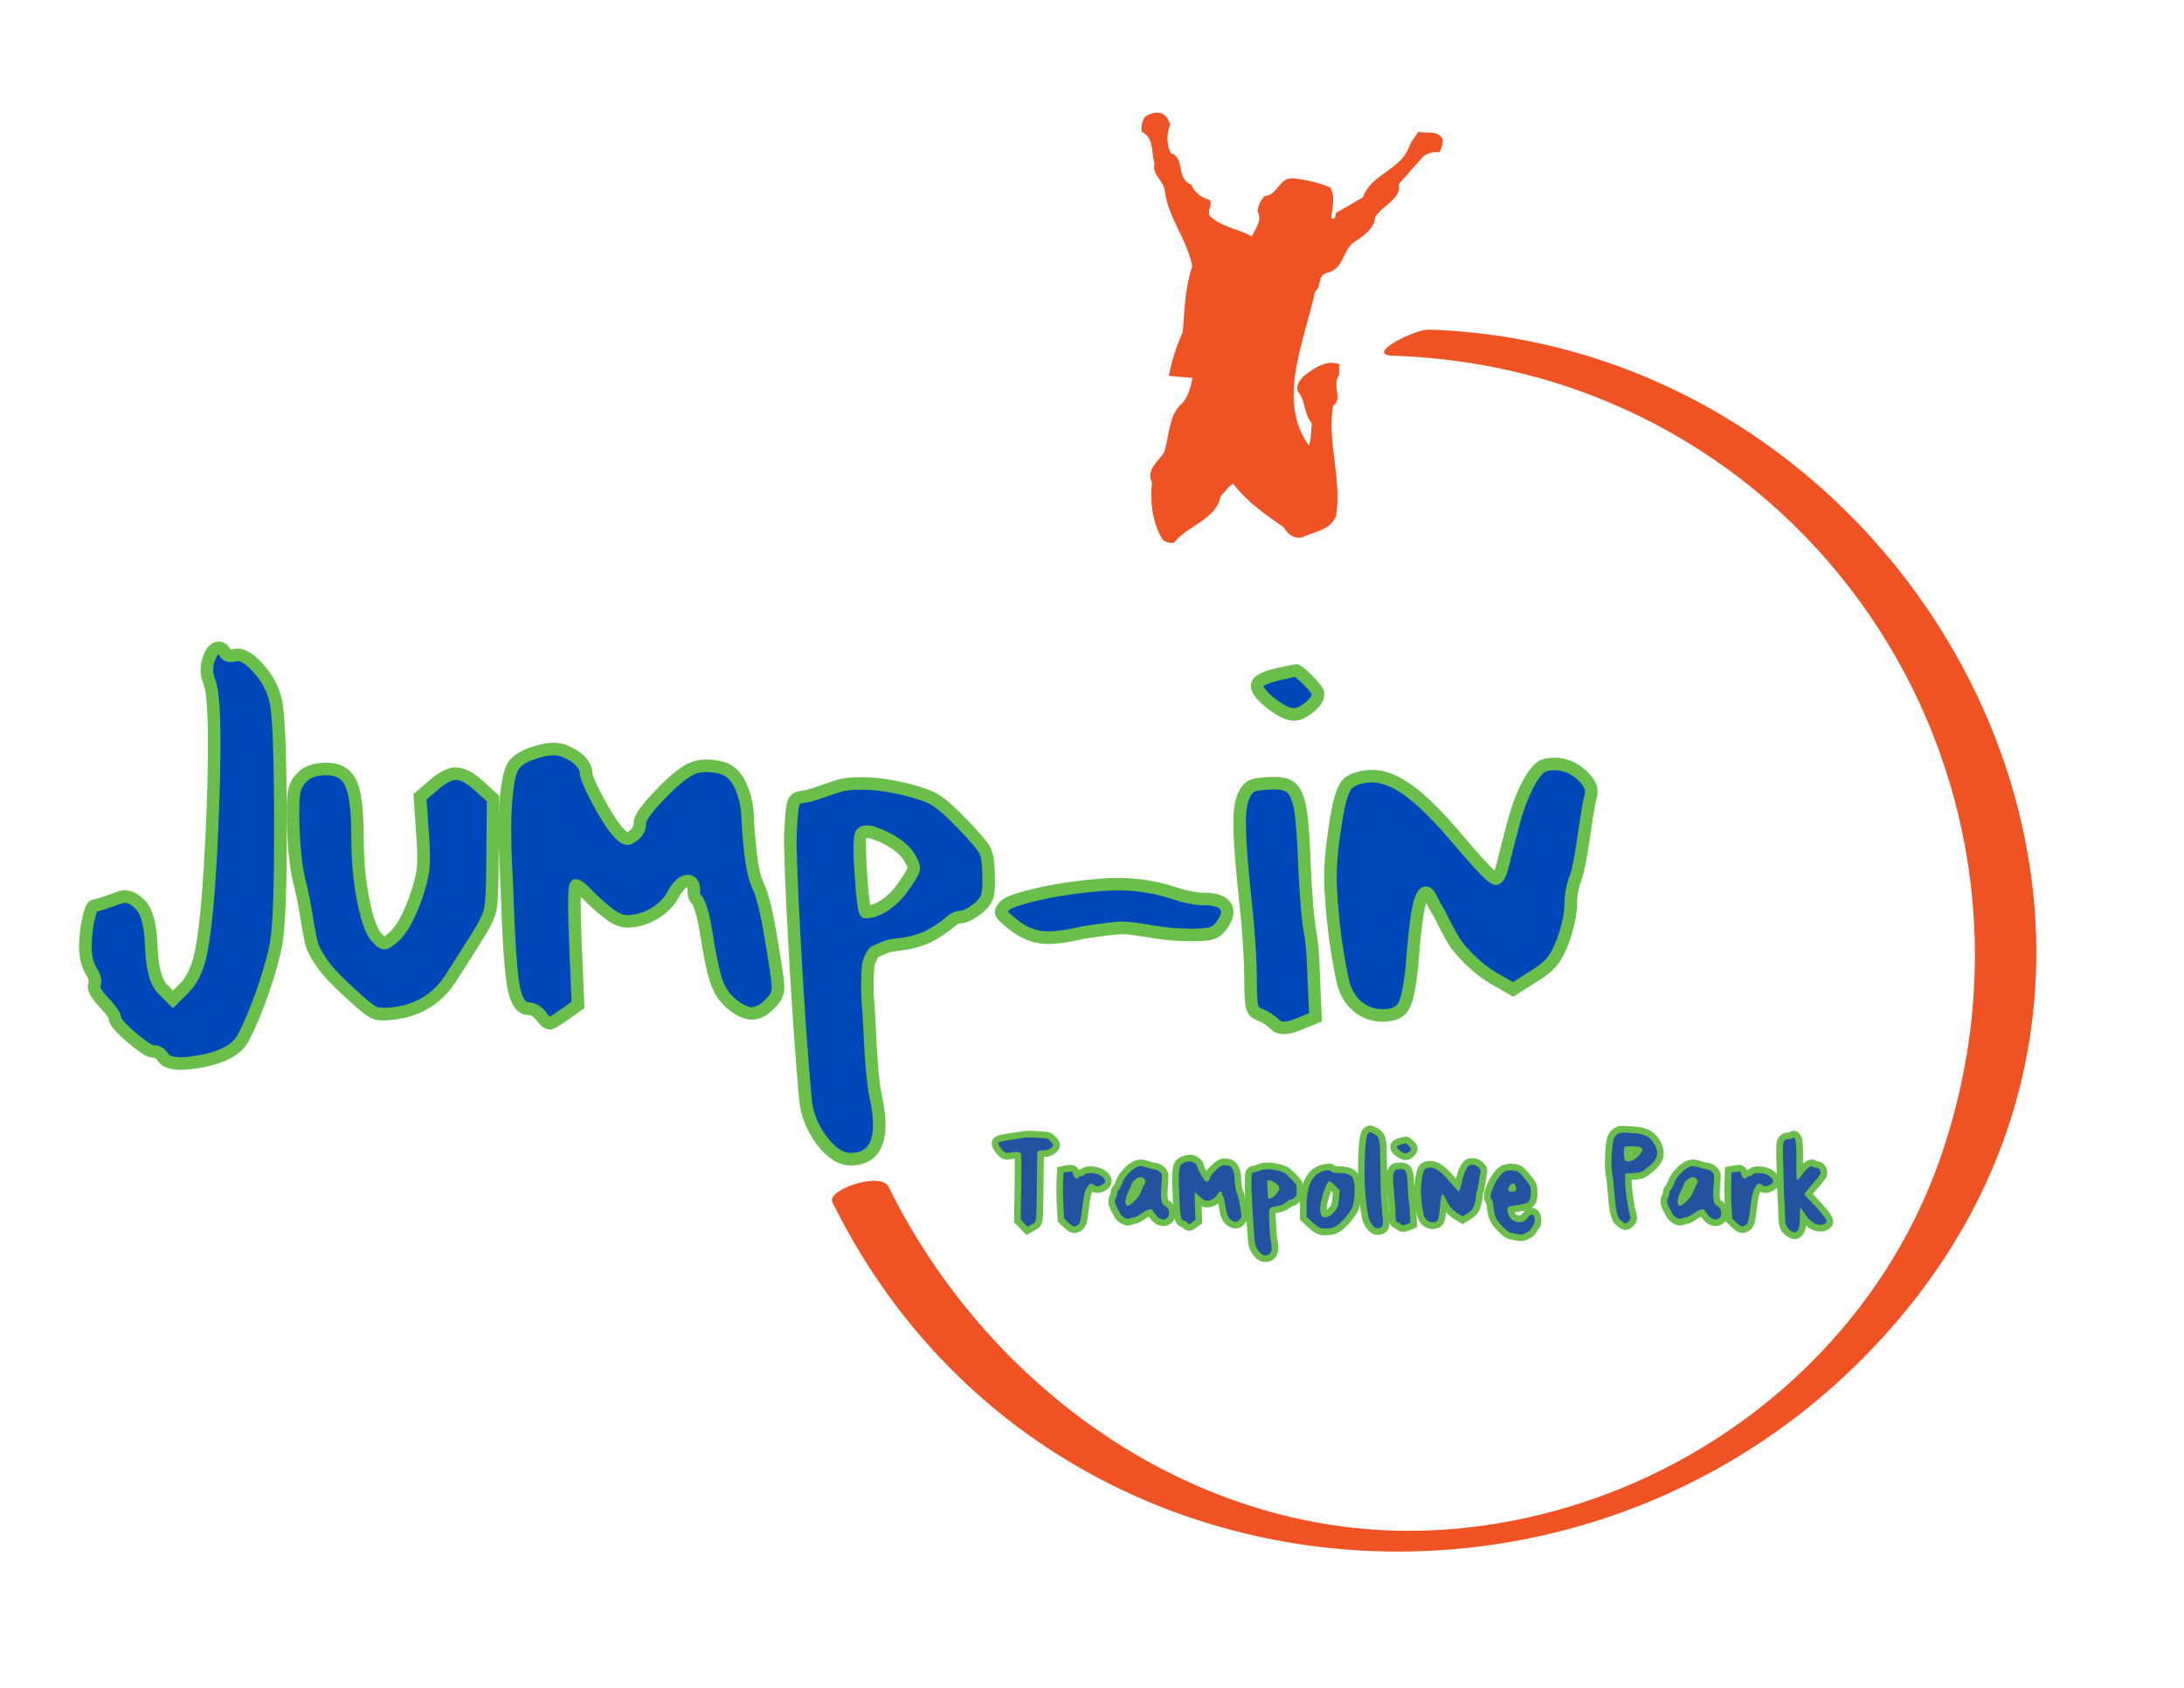 <?xml version="1.0" encoding="utf-8"?>
<!-- Generator: Adobe Illustrator 23.0.1, SVG Export Plug-In . SVG Version: 6.00 Build 0)  -->
<svg version="1.1" id="Layer_1" xmlns="http://www.w3.org/2000/svg" xmlns:xlink="http://www.w3.org/1999/xlink" x="0px" y="0px"
	 viewBox="0 0 792 612" style="enable-background:new 0 0 792 612;" xml:space="preserve">
<style type="text/css">
	.st0{fill-rule:evenodd;clip-rule:evenodd;fill:#F05323;}
	.st1{fill:#0047BA;}
	.st2{fill:#6ABF4B;}
	.st3{fill:#F05323;}
	.st4{fill:#2452A1;}
</style>
<path class="st0" d="M415.74,41.99c-1.7,1.11-1.88,3.99-1.74,5.74c4.69,2.34,3.42,7.72,4.69,11.65c-1.24,3.77,3.54,6.24,3.75,10.13
	c1.21,9.38,8.22,17.79,9.92,27c-1.65,4.99-2.43,10.3-2.82,15.5c-0.23,2.84-0.43,5.6-0.62,8.36c-2.23,4.92-3.95,10.23-5.08,15.92
	l8.63,0.74c-0.7,3.29-1.69,7.61-4.57,9.93c-4.26,4.57-3.83,11.45-5.79,17.13c-2.07,3.21-6.66,6.34-4.37,10.87
	c-0.72,7.24,0.13,14.54,3.91,20.78c0.97,0.85,2.94,1.35,4.14,0.97c4.8-6.17,15.23-8.26,16.82-16.71c1.46-1.57,2.69-3.43,4.56-4.64
	c5.02,6.64,11.66,11.19,18.32,15.78c1.39,2.41,3.63,4.31,6.59,3.75c3.98-1.96,8.78-2.37,11.4-5.97l0.79-1.34
	c0.09-0.11,0.13-0.2,0.21-0.32c2.19-13.76-3.13-26.23-1.14-39.95c3.81-2.71-0.47-7.68,2.24-11.28l0.06-3.97
	c-4.9-1.85-9.59,1.83-12.97,4.39c-1.24,1.34-2.65,3.19-2.16,5.26c3.2,3.67,2.06,8.13,5.21,11.8c-0.34,2.68-0.16,5.82-1.07,8.06
	c-11.72-16.3-1.8-37.2,2.24-55.84c2.47-1.9,0.68-5.11,3.76-6.62c7.22-1.38,5.87-8.92,11.13-11.8c3.17-2.18,6.38-4.32,6.9-8.46
	c2.4-4.39,9.6-6.47,8.58-12.12l8.98-10.14c1.73-1.14,3.67-1.61,5.63-1.37c0.96-1.17,1.49-3.46,1.19-4.96
	c-1.79-3.19-5.77-1.69-8.67-2.5l-2.63,3.74l-0.91,2.06c-3.37,8.38-13.47,9.39-16.64,18.01l-9.69,5.62l-0.52,2.12l-1.22-0.28
	c0.23-3.79,1.69-7.81-0.46-11.12c-3.98-1.62-9-2.86-13.3-3.22c-5.3-0.51-5.56,6.14-10.33,6.37c-1.52,1.43-2.36,3.28-2.68,5.53
	c1.93,3.16-0.84,6.56-2.11,9.19c-1.99-1.31-4.36-2.03-6.65-2.84c-2.89-1.07-5.8-2.16-8-4.16c-2.3-1.83,0.88-4.44-0.68-6.35
	c-3.03-0.72-5.29-2.63-6.66-5.54c-5.73-2.28-1.85-9.52-7.43-11.43c-1.31-3.15-1.61-6.54-0.19-10.13
	C424.27,45.34,423.11,38.08,415.74,41.99"/>
<path class="st1" d="M75.75,238.84c0.74-2.09,1.7-3.37,2.8-3.8c1.13-0.46,2.14,0.07,3.03,1.55c0.6,1.21,1.88,1.5,3.85,0.92
	c2.23-0.47,4.99,1.14,8.29,4.82c3.29,3.67,5.38,7.68,6.3,12.03c1.03,4.63,1.61,18.69,1.67,42.22c0.09,23.5-0.4,38.48-1.46,44.9
	c-0.76,4.5-2.29,10.14-4.6,16.97c-2.33,6.82-4.76,12.68-7.3,17.63c-2.39,4.79-8.54,7.85-18.42,9.2c-3.15,0.46-5.55,0.5-7.18,0.14
	c-1.66-0.37-2.7-0.9-3.15-1.49c-0.46-0.6-0.98-1.19-1.59-1.77c-0.58-0.59-1.41-0.93-2.44-0.93c-1.37,0-4.02-1.71-7.98-5.15
	c-3.98-3.46-5.97-5.77-5.97-6.97c0-0.9-1.33-2.79-4.03-5.72c-2.68-2.92-3.82-4.98-3.34-6.2c0.58-1.48,0.06-3.44-1.6-5.83
	c-1.2-2.4-1.75-5.28-1.68-8.65c0.09-3.36,0.45-6.54,1.13-9.55c0.66-2.99,1.31-4.56,1.91-4.71c1.96-0.43,3.93-1.04,5.95-1.8
	c2.02-0.74,3.45-1.23,4.27-1.47c0.82-0.22,1.79-0.13,2.92,0.24c1.13,0.38,2.28,1.16,3.47,2.35c2.56,2.24,3.97,7.37,4.28,15.38
	c0.3,8.02,1.71,13.22,4.26,15.63l3.6,3.58l3.58-3.58c2.53-2.25,4.49-5.69,5.84-10.35c2.26-8.09,3.87-25.75,4.95-53.01
	c1.04-27.26,0.68-43.25-1.13-48.06C74.78,244.39,74.72,241.54,75.75,238.84"/>
<path class="st2" d="M65.45,387.92c-1.27,0-2.32-0.11-3.24-0.32c-2.23-0.49-3.65-1.24-4.45-2.3c-0.4-0.52-0.84-1.03-1.37-1.56
	c-0.13-0.14-0.44-0.23-0.84-0.23c-1.5,0-3.69-0.7-9.47-5.72c-5.6-4.85-6.73-6.97-6.73-8.68c-0.01,0.1-0.35-0.81-3.45-4.17
	c-3.5-3.81-4.64-6.35-3.82-8.53c0.3-0.74-0.2-2.13-1.32-3.74c-1.52-3.01-2.16-6.26-2.09-9.99c0.1-3.5,0.48-6.87,1.2-9.99
	c0.86-3.81,1.66-5.93,3.58-6.43c1.85-0.42,3.76-1.02,5.72-1.72c2.11-0.79,3.59-1.29,4.43-1.54c1.25-0.32,2.67-0.24,4.25,0.27
	c1.46,0.49,2.89,1.45,4.36,2.91c2.96,2.6,4.61,8.17,4.93,16.91c0.34,9.14,2.12,12.68,3.55,14.03l2.04,2.03l1.98-1.99
	c2.31-2.05,4.05-5.16,5.27-9.36c2.18-7.84,3.8-25.49,4.86-52.45c1.28-33.41,0.18-44.09-1-47.17c-1.38-3.48-1.45-6.92-0.19-10.17
	c0.94-2.7,2.3-4.39,4.08-5.09c0.53-0.2,1.07-0.31,1.59-0.31c1.17,0,2.84,0.49,4.24,2.82c0.33,0.11,0.64,0.07,1.19-0.11
	c0.61-0.11,1-0.16,1.42-0.16c2.8,0,5.83,1.83,9.24,5.65c3.57,3.96,5.86,8.35,6.85,13.07c1.08,4.82,1.65,18.79,1.72,42.7
	c0.09,23.83-0.41,38.63-1.49,45.29c-0.77,4.59-2.34,10.42-4.69,17.31c-2.35,6.9-4.84,12.92-7.42,17.94
	c-2.78,5.55-9.37,8.96-20.14,10.42C68.41,387.78,66.8,387.92,65.45,387.92 M61.41,382.54c0.01,0,0.41,0.3,1.81,0.63
	c1.35,0.3,3.54,0.26,6.36-0.14c9.08-1.24,14.69-3.92,16.71-7.99c2.51-4.83,4.9-10.66,7.18-17.35c2.28-6.66,3.79-12.24,4.52-16.59
	c1.01-6.29,1.5-21.27,1.42-44.53c-0.08-23.23-0.62-37.26-1.62-41.73c-0.82-3.94-2.74-7.65-5.78-11c-3.21-3.61-5.05-4.15-5.85-4.15
	c-3.4,0.87-5.52,0.13-6.62-2.1c-0.16-0.27-0.32-0.41-0.4-0.48c0.06,0.13-0.56,0.57-1.24,2.5c-0.87,2.21-0.8,4.47,0.19,6.92
	c1.23,3.3,2.71,11.95,1.28,48.99c-1.08,27.7-2.71,45.2-5.03,53.51c-1.48,5.07-3.66,8.92-6.52,11.44l-5.09,5.12l-5.2-5.21
	c-2.99-2.81-4.62-8.42-4.92-17.13c-0.36-9.12-2.11-12.53-3.52-13.76c-1.05-1.04-1.91-1.66-2.68-1.92c-0.47-0.15-0.87-0.23-1.21-0.23
	c-1.18,0.27-2.53,0.72-4.47,1.45c-1.87,0.69-3.7,1.26-5.52,1.7c-0.17,0.43-0.5,1.34-0.91,3.16c-0.62,2.83-0.99,5.91-1.06,9.1
	c-0.07,2.99,0.42,5.55,1.45,7.59c1.92,2.76,2.53,5.43,1.65,7.67c0.06-0.09,0.3,0.96,2.93,3.81c3.84,4.16,4.65,5.9,4.65,7.26l0,0
	c0.03,0,0.65,1.35,5.15,5.24c4.94,4.28,6.4,4.6,6.54,4.64c2.02,0,3.31,0.83,4.04,1.54C60.3,381.2,60.89,381.9,61.41,382.54"/>
<path class="st1" d="M109.22,282.17c1.92-2.23,5-3.36,9.2-3.36c4.34,0,7.31,1.76,8.87,5.28c1.57,3.51,2.35,10.06,2.35,19.64
	c0,8.24,0.72,15.92,2.14,23.02c1.42,7.11,3.18,11.65,5.28,13.59c1.05,1.21,1.9,1.73,2.58,1.58c0.67-0.14,1.91-1.05,3.72-2.71
	c2.54-2.52,5-7.08,7.4-13.69c1.5-4.35,2.39-7.9,2.7-10.66c0.31-2.78,0.22-7-0.22-12.7l-0.91-13.25l4.95-4.26
	c3.29-2.84,6.07-4.21,8.31-4.16c2.24,0.08,4.95,1.53,8.1,4.39l5.15,4.72l-0.22,20.88c0,10.35-0.26,16.75-0.78,19.2
	c-0.54,2.49-2.13,5.81-4.83,10.01l-9,14.15c-4.62,7.64-11.37,12.12-20.21,13.47c-3.88,0.61-6.58,0.55-8.07-0.11
	c-1.51-0.66-4.5-3.11-8.99-7.3c-4.34-3.88-7.53-7.29-9.66-10.22c-2.09-2.9-3.4-5.26-3.91-7.06c-0.53-1.81-1.17-5.05-1.91-9.77
	c-0.75-4.72-1.64-9.16-2.69-13.37c-1.2-4.8-1.95-11.68-2.27-20.65c-0.12-5.54-0.02-9.35,0.35-11.45
	C107,285.25,107.86,283.53,109.22,282.17"/>
<path class="st2" d="M139.11,370c-1.82,0-3.23-0.24-4.33-0.74c-1.13-0.5-3.33-1.86-9.59-7.71c-4.5-4-7.77-7.46-9.98-10.55
	c-2.27-3.17-3.67-5.7-4.28-7.77c-0.56-1.9-1.19-5.19-1.95-10.05c-0.76-4.62-1.64-9.04-2.65-13.17c-1.26-4.92-2.03-12.04-2.32-21.13
	c-0.16-5.76-0.04-9.68,0.36-11.93c0.46-2.56,1.52-4.69,3.21-6.38c2.28-2.64,5.96-4.02,10.81-4.02c6.62,0,9.61,3.59,10.96,6.62
	c1.71,3.84,2.56,10.58,2.56,20.57c0,8.06,0.68,15.66,2.08,22.58c1.72,8.66,3.6,11.46,4.57,12.37c0.38,0.42,0.66,0.69,0.82,0.84
	c0.38-0.25,1.11-0.79,2.4-1.97c2.23-2.22,4.54-6.55,6.8-12.79c1.41-4.13,2.29-7.55,2.58-10.14c0.27-2.64,0.19-6.75-0.25-12.28
	l-0.96-14.41l5.81-5.01c3.65-3.17,6.81-4.69,9.62-4.69c3.07,0.1,6.19,1.72,9.77,4.96l5.93,5.41l-0.24,21.89
	c0,10.56-0.28,17-0.83,19.66c-0.59,2.78-2.28,6.3-5.16,10.76l-8.96,14.13c-4.97,8.19-12.3,13.07-21.79,14.51
	C142.21,369.85,140.52,370,139.11,370 M118.42,281.08c-3.49,0-6,0.87-7.49,2.59c-1.11,1.13-1.76,2.43-2.05,4.08
	c-0.34,1.93-0.46,5.64-0.31,10.99c0.29,8.78,1.03,15.58,2.18,20.16c1.07,4.29,1.99,8.85,2.74,13.58c0.73,4.62,1.35,7.79,1.85,9.48
	c0.3,1.07,1.18,3.04,3.58,6.39c2.01,2.79,5.14,6.1,9.33,9.86c5.66,5.27,7.69,6.58,8.4,6.91c0.51,0.21,2.95,0.55,6.8-0.05
	c8.23-1.25,14.33-5.32,18.64-12.4l9-14.19c2.52-3.95,4.04-7.05,4.5-9.24c0.36-1.6,0.76-6.15,0.76-18.75l0.21-19.89l-4.42-4.02
	c-3.37-3.06-5.46-3.75-6.61-3.79c-1.23,0-3.3,0.62-6.75,3.6l-4.1,3.52l0.84,12.13c0.46,5.85,0.53,10.13,0.22,13.08
	c-0.31,2.98-1.24,6.63-2.81,11.16c-2.55,7.01-5.12,11.77-7.95,14.57c-2.86,2.62-4.02,3.13-4.84,3.31l-0.71,0.07
	c-1.8,0-3.17-1.35-4.07-2.37c-2.35-2.16-4.25-6.86-5.79-14.65c-1.45-7.21-2.17-15.11-2.17-23.46c0-9.22-0.73-15.5-2.18-18.72
	C124.01,282.34,121.86,281.08,118.42,281.08"/>
<path class="st1" d="M227.34,334.08c-2.1,0-4.48-1.1-7.18-3.27c-2.7-2.17-5.1-4.35-7.21-6.5c-2.09-2.18-3.43-3.27-4.03-3.27
	c-0.75,0-0.81,7.25-0.22,21.78l0.9,21.56l-5.4,3.82c-2.54,1.81-4.16,2.75-4.82,2.82c-0.67,0.09-1.62-0.65-2.82-2.14
	c-1.48-2.1-3.14-3.15-4.94-3.15c-2.7,0-4.53-2.81-5.51-8.42c-0.98-5.63-1.75-17.79-2.35-36.5c-0.76-13.18-0.87-23.14-0.32-29.87
	c0.53-6.74,1.39-11.08,2.57-13.04c1.2-1.91,3.53-3.5,6.96-4.71c4.95-1.79,8.84-2.08,11.68-0.88c2.84,1.19,4.87,2.5,6.07,3.91
	c1.19,1.44,1.79,2.66,1.79,3.72c0,1.48,1.34,4.79,4.04,9.86c2.7,5.11,5.07,8.93,7.19,11.45c1.35,1.51,2.38,2.41,3.14,2.71
	c0.75,0.28,1.65,0,2.7-0.9c1.63-1.2,2.46-2.78,2.46-4.71c0-1.81,2.51-5.28,7.54-10.46c5-5.16,8.87-8.25,11.55-9.31
	c2.56-1.06,5.7-1.2,9.45-0.46c3.44,0.6,6,2.71,7.73,6.3c1.73,3.59,2.67,7.44,2.81,11.55c0.15,4.12,0.53,8.72,1.14,13.83
	c0.59,5.08,1.49,8.9,2.68,11.46c1.66,3.28,3.37,10.62,5.17,22c1.34,7.94,2.04,12.88,2.04,14.83c0,1.93-0.77,3.67-2.27,5.17
	c-2.22,2.54-4.41,3.92-6.49,4.13c-2.12,0.26-4.49-0.66-7.2-2.7c-2.68-2-4.68-4.58-5.95-7.73c-1.27-3.14-2.59-8.98-3.93-17.52
	c-0.6-3.9-1.23-6.96-1.91-9.2c-0.68-2.24-1.2-3.52-1.58-3.83c-0.37-0.31-0.67-0.71-0.9-1.25c-0.21-0.52-0.33-1.38-0.33-2.59
	c0-2.09-0.75-3.13-2.24-3.13c-1.8,0.15-3.53,1.72-5.17,4.72c-1.49,2.83-3.81,5.21-6.96,7.07
	C234.08,333.14,230.78,334.08,227.34,334.08"/>
<path class="st2" d="M199.28,373.29c-1.86,0-3.36-1.59-4.49-2.99c-1.11-1.55-2.15-2.29-3.17-2.29c-3.97,0-6.55-3.48-7.72-10.33
	c-1.02-5.76-1.8-17.79-2.41-36.8c-0.74-13.17-0.86-23.31-0.34-30.11c0.57-7.26,1.5-11.74,2.91-14.05c1.5-2.41,4.18-4.28,8.15-5.67
	c5.45-1.97,9.93-2.27,13.32-0.85c3.23,1.37,5.47,2.84,6.94,4.56c1.56,1.88,2.31,3.57,2.31,5.18c0,0.29,0.17,2.04,3.78,8.81
	c2.61,4.96,4.97,8.67,6.94,11.08c1.18,1.29,1.82,1.77,2.07,1.95c0.05-0.08,0.25-0.2,0.54-0.45c1.2-0.88,1.68-1.75,1.68-2.97
	c0-1.8,0.96-4.63,8.16-12.04c5.28-5.45,9.32-8.67,12.35-9.85c2.89-1.18,6.53-1.4,10.72-0.56c4.14,0.73,7.3,3.27,9.36,7.54
	c1.82,3.85,2.86,8.06,3.01,12.47c0.15,4.01,0.52,8.58,1.1,13.61c0.56,4.84,1.42,8.46,2.51,10.74c1.74,3.52,3.49,10.93,5.35,22.64
	c1.38,8.11,2.06,13.08,2.06,15.18c0,2.55-0.99,4.83-2.93,6.77c-2.51,2.87-5.2,4.52-7.86,4.8c-2.7,0.29-5.61-0.72-8.8-3.15
	c-3.02-2.24-5.27-5.17-6.7-8.7c-1.34-3.32-2.67-9.23-4.08-18.01c-0.57-3.79-1.18-6.78-1.82-8.93c-0.69-2.33-1.04-2.89-1.09-2.95
	c-0.4-0.26-0.92-0.98-1.31-1.84c-0.34-0.82-0.5-1.95-0.5-3.49c0-0.79-0.14-1.02-0.14-1.02c-0.08,0.19-1.29,0.61-3,3.71
	c-1.66,3.16-4.29,5.84-7.79,7.92c-3.49,2.08-7.2,3.13-11.05,3.13c-2.66,0-5.47-1.23-8.62-3.76c-2.78-2.23-5.25-4.49-7.37-6.69
	c-0.28-0.29-0.51-0.54-0.74-0.74c-0.08,2.78-0.02,7.95,0.38,17.59l0.95,22.79l-6.41,4.53c-3.6,2.54-4.92,3.13-5.91,3.21
	L199.28,373.29z M200.74,273.86c-1.93,0-4.28,0.49-6.98,1.48c-2.96,1.04-4.9,2.29-5.8,3.78c-0.56,0.91-1.63,3.67-2.25,12.01
	c-0.52,6.6-0.4,16.55,0.34,29.56c0.6,18.59,1.39,30.75,2.32,36.23c0.72,4.09,1.94,6.54,3.26,6.54c2.57,0,4.86,1.38,6.79,4.1
	c0.43,0.57,0.77,0.86,0.99,1.07c0.45-0.26,1.45-0.86,3.48-2.28l4.38-3.11l-0.85-20.31c-0.89-21.69-0.15-22.45,0.75-23.4l0.67-0.7
	l1.08-0.04c1.21,0,2.46,0.6,5.67,3.93c2,2.09,4.37,4.22,6.97,6.32c2.25,1.82,4.23,2.77,5.77,2.77c3.02,0,5.93-0.84,8.74-2.49
	c2.74-1.66,4.82-3.73,6.11-6.19c2.06-3.78,4.33-5.7,6.98-5.92c2.32-0.12,4.7,1.42,4.7,5.4c0,1.29,0.15,1.69,0.15,1.71
	c0.95,0.91,1.55,1.91,2.57,5.28c0.72,2.37,1.34,5.48,1.97,9.52c1.32,8.32,2.58,14.05,3.79,17.01c1.11,2.76,2.87,5.04,5.21,6.76
	c2,1.53,3.75,2.3,5.18,2.3c1.9-0.2,3.62-1.34,5.45-3.41c1.16-1.17,1.67-2.35,1.67-3.67c0-1.25-0.34-4.76-1.99-14.45
	c-2.17-13.84-3.9-19.27-4.95-21.38c-1.33-2.84-2.28-6.82-2.92-12.21c-0.6-5.13-0.98-9.85-1.15-13.99
	c-0.13-3.78-1.01-7.39-2.57-10.67c-1.4-2.9-3.4-4.55-6.11-5.03c-3.37-0.67-6.05-0.57-8.17,0.31c-1.67,0.66-4.87,2.69-10.81,8.8
	c-6.52,6.74-6.84,8.68-6.85,8.87c0,2.66-1.19,4.93-3.43,6.55c-1.54,1.32-3.3,1.79-4.87,1.15c-1.11-0.43-2.35-1.43-3.98-3.28
	c-2.31-2.74-4.71-6.62-7.52-11.9c-3.81-7.21-4.3-9.62-4.3-10.94c0-0.13-0.06-0.81-1.28-2.25c-0.96-1.14-2.69-2.25-5.19-3.29
	C202.91,274.04,201.92,273.86,200.74,273.86"/>
<path class="st1" d="M291.34,288.91c1.8-0.29,3.95-0.89,6.43-1.8c2.45-0.9,4.69-1.64,6.73-2.24c2.01-0.6,5.12-0.85,9.32-0.78
	c4.18,0.07,9.06,0.78,14.59,2.11c4.95,1.23,8.54,2.48,10.78,3.83c2.25,1.34,5.47,4.19,9.66,8.53c4.63,4.81,7.42,8.06,8.31,9.77
	c0.91,1.72,1.36,4.76,1.36,9.09c0.14,3.75-0.03,6.32-0.55,7.75c-0.53,1.43-1.63,2.83-3.28,4.18c-2.68,2.09-4.77,3.14-6.27,3.14
	c-1.21,0-2.47,0.59-3.84,1.79c-1.35,1.2-3.36,2.64-6.05,4.27c-2.71,1.66-6.15,2.85-10.32,3.59c-2.41,0.31-4.06,0.52-4.96,0.67
	c-0.91,0.15-2.02,0.54-3.37,1.15c-1.36,0.58-2.21,0.96-2.59,1.1c-0.37,0.15-0.84,0.87-1.46,2.15c-0.6,1.27-0.93,2.23-1,2.91
	c-0.09,0.67-0.14,2.19-0.22,4.59c-0.1,2.4-0.1,4.39,0,5.96c0.07,1.57,0.25,4.3,0.54,8.2c0.59,14.24,1.36,23.51,2.25,27.84
	c3.59,15.73,0.6,23.58-8.97,23.58c-3.59,0-7.12-2.31-10.54-6.94c-3.47-4.66-5.41-9.75-5.87-15.29c-1.32-14.95-2.62-33.31-3.82-55
	c-1.19-21.73-1.71-35.27-1.57-40.68c0.31-6.27,0.69-10.06,1.14-11.34C288.19,289.79,289.39,289.07,291.34,288.91 M329.52,310.48
	c-1.79-2.69-4.94-5.08-9.43-7.19c-4.49-2.1-7.11-2.33-7.86-0.67c-0.59,1.35-0.59,6.38,0,15.04c0.61,8.69,1.2,13.04,1.8,13.04
	c2.08,0,4.4-0.88,6.96-2.59c2.53-1.72,4.8-4,6.75-6.84c2.26-3.16,3.44-5.21,3.6-6.17C331.46,314.1,330.88,312.59,329.52,310.48"/>
<path class="st2" d="M308.42,422.58c-4.34,0-8.51-2.65-12.41-7.87c-3.66-4.98-5.78-10.52-6.26-16.46
	c-1.34-14.87-2.64-33.43-3.82-55.08c-1.21-21.64-1.73-35.37-1.58-40.84c0.4-8.68,0.88-10.99,1.25-12.02
	c0.52-1.51,1.93-3.37,5.58-3.65c1.44-0.25,3.47-0.83,5.79-1.67c2.53-0.91,4.8-1.69,6.86-2.29c2.05-0.6,4.86-0.89,8.63-0.89h1.37
	c4.36,0.09,9.42,0.82,15.1,2.19c5.22,1.28,8.95,2.61,11.42,4.09c2.42,1.47,5.74,4.38,10.11,8.89c6.46,6.68,8.06,9.09,8.69,10.32
	c1.09,2.08,1.61,5.39,1.61,10.14c0.16,4.05-0.06,6.79-0.68,8.54c-0.69,1.82-2.01,3.52-3.98,5.13c-3.22,2.51-5.65,3.66-7.71,3.66
	c-0.62,0-1.42,0.42-2.31,1.23c-1.46,1.3-3.56,2.76-6.41,4.49c-2.92,1.81-6.65,3.11-11.11,3.89c-2.48,0.33-4.1,0.55-4.98,0.68
	c-0.44,0.08-1.34,0.33-2.79,0.97c-1.05,0.46-1.82,0.78-2.3,0.99c-0.11,0.19-0.32,0.52-0.61,1.14c-0.68,1.46-0.81,2.06-0.82,2.21
	c-0.07,0.65-0.12,2.13-0.21,4.42c-0.06,2.32-0.08,4.24,0,5.77c0.09,1.56,0.27,4.28,0.57,8.13c0.58,14.11,1.31,23.36,2.2,27.57
	c2.41,10.62,1.94,17.91-1.48,22.18C315.98,421.21,312.69,422.58,308.42,422.58 M312.47,286.34c-3.29,0-5.75,0.26-7.34,0.73
	c-1.99,0.57-4.19,1.32-6.61,2.19c-2.59,0.94-4.9,1.58-6.82,1.9c-0.73,0.08-1.66,0.2-1.82,0.65c-0.17,0.49-0.6,2.48-0.99,10.7
	c-0.14,5.28,0.39,18.9,1.58,40.4c1.18,21.58,2.47,40.1,3.83,54.97c0.4,5.09,2.21,9.83,5.38,14.1c2.99,4.01,5.91,6.06,8.74,6.06
	c2.86,0,4.88-0.79,6.18-2.43c2.44-3.05,2.63-9.41,0.59-18.38c-0.96-4.58-1.71-13.79-2.32-28.26c-0.28-3.84-0.48-6.61-0.55-8.18
	c-0.09-1.62-0.09-3.67,0-6.12c0.07-2.5,0.15-4.1,0.25-4.8c0.1-0.94,0.48-2.09,1.18-3.64c0.94-1.95,1.68-2.86,2.69-3.26
	c0.37-0.15,1.22-0.52,2.5-1.1c1.56-0.68,2.82-1.1,3.93-1.29c0.91-0.15,2.59-0.38,5.02-0.68c3.79-0.68,6.99-1.79,9.44-3.28
	c2.57-1.57,4.5-2.92,5.73-4.01c1.78-1.59,3.57-2.4,5.34-2.4c0.34,0,1.71-0.19,4.89-2.65c1.27-1.05,2.13-2.13,2.51-3.16
	c0.23-0.64,0.58-2.37,0.42-6.87c0-5.02-0.6-7.17-1.09-8.13c-0.57-1.03-2.37-3.47-7.95-9.24c-4.01-4.19-7.14-6.93-9.18-8.16
	c-2.02-1.23-5.45-2.42-10.15-3.56c-5.35-1.31-10.06-2-14.11-2.06L312.47,286.34z M314.03,332.97c-2.49,0-3.12-1.3-4.06-15.13
	c-0.82-11.95-0.4-14.82,0.19-16.14c0.41-0.92,1.51-2.43,4.16-2.43c1.69,0,3.89,0.64,6.73,1.99c4.93,2.28,8.32,4.9,10.37,7.98
	c1.74,2.71,2.39,4.6,2.16,6.19c-0.16,1-0.74,2.63-4.01,7.16c-2.05,3.05-4.53,5.56-7.31,7.42
	C319.36,331.96,316.57,332.97,314.03,332.97 M314.32,303.81c-0.23,0-0.3,0.02-0.3,0.02c0.16,0.1-0.29,2.38,0.48,13.68
	c0.43,6.26,0.82,9.28,1.05,10.72c1.26-0.31,2.66-0.98,4.18-2.01c2.31-1.54,4.35-3.65,6.12-6.24c2.89-4.07,3.21-5.16,3.23-5.27
	c0,0,0.44-0.05-1.47-3c-1.53-2.3-4.39-4.47-8.49-6.36C316.23,304.01,314.87,303.81,314.32,303.81"/>
<path class="st1" d="M364.57,328.24c1.04-1.04,4.86-2.37,11.45-3.93c6.58-1.59,14.41-2.74,23.48-3.48
	c9.05-0.75,17.71,0.21,25.93,2.91c4.34,1.48,8.16,2.24,11.46,2.24c3.74,0,6.21,0.84,7.42,2.47c1.19,1.65,0.88,3.81-0.89,6.5
	c-1.08,1.66-2.25,2.75-3.6,3.26c-1.36,0.54-3.9,0.8-7.63,0.8c-4.95,0-9.78-0.42-14.51-1.24c-4.71-0.83-8.07-1.28-10.11-1.36
	c-2.01-0.07-6.92,0.5-14.69,1.69c-6.9,1.64-12.1,2.21-15.62,1.67c-3.51-0.51-7.01-2.2-10.45-5.04c-2.24-1.8-3.48-3.04-3.7-3.72
	C362.87,330.37,363.36,329.42,364.57,328.24"/>
<path class="st2" d="M380.12,342.27c-1.19,0-2.24-0.09-3.21-0.23c-3.91-0.59-7.81-2.45-11.55-5.54c-3.21-2.58-4.08-3.75-4.41-4.75
	c-0.78-2.34,1.32-4.43,2.03-5.12c1-1,3.28-2.33,12.52-4.53c6.64-1.59,14.67-2.78,23.82-3.53c9.32-0.77,18.33,0.23,26.82,3.02
	c4.13,1.41,7.73,2.13,10.76,2.13c4.57,0,7.57,1.13,9.24,3.42c1.26,1.7,2.1,4.68-0.84,9.1c-1.27,2.02-2.86,3.43-4.66,4.13
	c-1.64,0.64-4.32,0.93-8.44,0.93c-5.04,0-10.05-0.43-14.9-1.26c-5.67-0.99-8.45-1.26-9.8-1.32h-0.03c-1.73,0-5.36,0.29-14.23,1.65
	C387.95,341.63,383.58,342.27,380.12,342.27 M365.5,330.58c0.36,0.35,1.14,1.11,2.72,2.39c3.14,2.59,6.28,4.13,9.37,4.57
	c3.26,0.49,8.22-0.08,14.76-1.64c7.68-1.2,12.5-1.77,14.87-1.77l0.46,0.02c2.16,0.09,5.66,0.55,10.4,1.39
	c4.57,0.79,9.32,1.2,14.11,1.2c4.5,0,6.19-0.39,6.78-0.64c0.9-0.34,1.75-1.14,2.52-2.36c1.23-1.85,1.55-3.16,0.98-3.97
	c-0.73-0.98-2.7-1.52-5.58-1.52c-3.52,0-7.63-0.79-12.18-2.37c-7.89-2.58-16.3-3.52-25.03-2.81c-8.91,0.74-16.71,1.91-23.14,3.43
	c-8.64,2.05-10.15,3.15-10.37,3.32C365.86,330.15,365.65,330.4,365.5,330.58"/>
<path class="st1" d="M453.49,356.53c0-8.7-0.67-19.18-2.01-31.45c-1.35-12.27-1.98-21.56-1.9-27.85c0.04-6.28,1.45-10.32,4.13-12.14
	c0.9-0.57,3.38-0.96,7.43-1.1c3.43-0.17,5.86,0.45,7.27,1.8c1.42,1.33,2.49,3.96,3.15,7.84c0.68,3.91,1.15,10.56,1.47,20
	c0.6,12.28,1.26,20.29,2.01,24.01c0.76,3.76,1.19,9.3,1.34,16.63l0.69,14.6l-6.05,2.48c-2.27,0.88-4.02,1.33-5.3,1.33
	c-1.26,0-2.14-0.21-2.69-0.66c-0.52-0.44-1.35-1.15-2.46-2.02c-1.13-0.9-2.53-1.66-4.16-2.26c-1.19-0.44-1.99-1.38-2.35-2.79
	C453.69,363.53,453.49,360.71,453.49,356.53 M463.6,244.46l6.07-1.35c0.58-0.16,2.12,0.99,4.58,3.48c2.48,2.47,3.71,4.16,3.71,5.05
	c0,1.49-1.05,3.12-3.13,4.84c-2.11,1.72-3.97,2.58-5.62,2.58c-2.26,0-5.32-1.59-9.21-4.71c-3.15-2.71-4.48-4.78-4.04-6.2
	C456.41,246.75,458.96,245.51,463.6,244.46"/>
<path class="st2" d="M465.72,374.97c-1.83,0-3.2-0.39-4.16-1.2c-0.51-0.48-1.33-1.13-2.41-2c-0.93-0.72-2.1-1.37-3.52-1.88
	c-1.34-0.5-3.07-1.66-3.78-4.37c-0.43-1.63-0.62-4.52-0.62-8.99c0-8.56-0.67-19.05-2.01-31.2c-1.36-12.34-2.01-21.8-1.95-28.13
	c0.11-7.16,1.79-11.73,5.2-13.99c0.93-0.62,2.67-1.28,8.58-1.5c3.99-0.2,7.03,0.6,8.93,2.41c1.81,1.72,3.08,4.7,3.82,9.11
	c0.71,4.01,1.2,10.68,1.51,20.31c0.59,12.06,1.25,20.01,1.97,23.67c0.78,3.9,1.22,9.46,1.39,16.99l0.74,16.15l-7.54,3.09
	C469.31,374.49,467.32,374.97,465.72,374.97 M464.52,370.3c0.03,0,0.37,0.1,1.2,0.1c0.67,0,1.99-0.19,4.45-1.17l4.56-1.86
	l-0.61-12.99c-0.14-7.23-0.58-12.69-1.3-16.28c-0.76-3.9-1.46-11.88-2.06-24.37c-0.32-9.33-0.78-15.95-1.43-19.73
	c-0.77-4.41-1.89-6-2.48-6.57c-0.82-0.79-2.47-1.2-4.73-1.2l-0.91,0.03c-5.09,0.18-6.16,0.7-6.26,0.74
	c-1.97,1.32-3.05,4.86-3.13,10.25c-0.07,6.14,0.58,15.43,1.9,27.57c1.37,12.32,2.06,22.97,2.06,31.7c0,4.95,0.26,6.99,0.49,7.84
	c0.21,0.86,0.58,1.12,0.95,1.25c1.86,0.68,3.47,1.55,4.77,2.59C463.14,369.13,463.98,369.84,464.52,370.3 M469.22,261.32
	c-2.81,0-6.27-1.7-10.63-5.22c-2.77-2.38-5.79-5.45-4.78-8.64c0.73-2.37,3.52-3.92,9.27-5.23l6.71-1.42c1.23,0,2.61,0.68,6.1,4.17
	c3.63,3.63,4.36,5.28,4.36,6.66c0,2.25-1.3,4.39-3.96,6.59C473.73,260.31,471.4,261.32,469.22,261.32 M458.11,248.92
	c0.09,0.01,0.46,1.17,3.38,3.69c4.48,3.62,6.77,4.17,7.72,4.17c0.77,0,2.08-0.36,4.18-2.08c2.14-1.76,2.3-2.78,2.3-3.06
	c0.04,0.18-0.33-0.75-3.03-3.45c-1.84-1.84-2.74-2.51-3.14-2.77l-5.42,1.25C459.29,247.77,458.25,248.75,458.11,248.92"/>
<path class="st1" d="M542.44,318.57c0.89,0,1.79-1.88,2.69-5.62c0.9-3.74,2.16-8.69,3.83-14.83c1.63-6.12,3.72-11.37,6.27-15.7
	c1.36-2.1,2.55-3.53,3.6-4.29c1.05-0.73,2.69-1.12,4.94-1.12c3.58,0,6.89,1.34,9.88,4.05c3.01,2.69,4.04,5.31,3.16,7.85
	c-0.47,1.51-1.25,6.16-2.38,13.93c-1.11,7.78-2.13,12.95-3.02,15.51c-1.21,2.98-1.8,6.2-1.8,9.67c0,3.43-0.98,7.92-2.92,13.45
	c-1.21,3.15-2.52,5.59-3.95,7.31c-1.41,1.72-3.61,3.5-6.62,5.28l-7.42,4.73l-7.39-4.28c-3.14-1.95-5.96-4.15-8.43-6.63
	c-2.48-2.46-4.2-4.44-5.18-5.94c-0.96-1.5-2.11-3.56-3.47-6.19c-1.35-2.6-2.02-4-2.02-4.13c-1.35-2.12-2.41-3.99-3.15-5.63
	c-1.95-4.19-3.58-2.61-4.93,4.72c-0.74,4.34-1.42,10.62-2.03,18.87c-0.75,7.78-1.76,12.83-3.03,15.13
	c-1.28,2.34-3.79,3.49-7.52,3.49c-4.18,0-7.72-1.47-10.56-4.49c-1.8-1.93-3.07-4.31-3.83-7.07c-0.75-2.77-1.69-8.12-2.91-16.04
	c-1.19-9.46-1.78-16.98-1.78-22.58c0-5.62,0.74-12.92,2.24-21.9c1.05-5.84,2.2-9.62,3.47-11.35c1.27-1.72,3.84-2.81,7.75-3.24
	c4.33-0.45,9.04,1.08,14.16,4.58c5.07,3.53,11.29,9.64,18.64,18.31C536.66,313.85,541.23,318.57,542.44,318.57"/>
<path class="st2" d="M501.56,370.47c-4.83,0-8.95-1.74-12.21-5.2c-2.07-2.22-3.53-4.93-4.37-8.05c-0.78-2.89-1.75-8.22-2.96-16.3
	c-1.22-9.51-1.83-17.22-1.83-22.91c0-5.73,0.75-13.22,2.28-22.27c1.13-6.35,2.36-10.27,3.88-12.32c1.67-2.27,4.72-3.65,9.33-4.17
	c5.07-0.54,10.15,1.17,15.7,4.97c5.3,3.67,11.54,9.78,19.08,18.73c6.89,8.19,10.07,11.41,11.51,12.66c0.25-0.63,0.57-1.64,0.94-3.19
	c0.89-3.77,2.18-8.74,3.84-14.89c1.68-6.3,3.87-11.79,6.5-16.28c1.55-2.44,2.92-4.04,4.23-4.98c1.47-1.03,3.51-1.52,6.26-1.52
	c4.16,0,7.98,1.55,11.41,4.62c4.64,4.18,4.61,7.9,3.78,10.3c-0.26,0.83-0.89,3.95-2.26,13.5c-1.17,8.02-2.21,13.23-3.14,15.93
	c-1.11,2.79-1.66,5.76-1.66,8.91c0,3.7-1,8.36-3.06,14.21c-1.32,3.48-2.73,6.07-4.33,7.99c-1.61,1.94-3.96,3.84-7.2,5.78l-8.53,5.42
	l-8.61-4.95c-3.33-2.06-6.29-4.39-8.9-7c-2.63-2.62-4.42-4.7-5.47-6.32c-0.98-1.5-2.16-3.58-3.58-6.36
	c-1.25-2.46-1.83-3.59-2.07-4.22c-1.22-1.89-2.19-3.63-2.92-5.16c-0.24,0.82-0.54,1.99-0.86,3.69c-0.72,4.2-1.4,10.47-1.99,18.62
	c-0.79,8.22-1.86,13.47-3.31,16.08C509.37,368.91,506.18,370.47,501.56,370.47 M497.43,283.7c-0.41,0-0.84,0.03-1.25,0.07
	c-3.99,0.46-5.55,1.53-6.15,2.35c-0.61,0.81-1.81,3.22-3.08,10.37c-1.48,8.8-2.2,16.04-2.2,21.51c0,5.51,0.6,13,1.77,22.28
	c1.17,7.75,2.13,13.06,2.85,15.75c0.65,2.4,1.76,4.47,3.29,6.13c2.39,2.52,5.3,3.77,8.89,3.77c4.27,0,5.21-1.75,5.53-2.3
	c0.77-1.42,1.86-5.03,2.76-14.3c0.6-8.35,1.27-14.6,2.04-19.02c0.99-5.35,2.23-8.89,5.19-8.89c2.37,0,3.59,2.61,4.06,3.59
	c0.7,1.56,1.69,3.35,2.99,5.35l0.35,0.81c0.26,0.56,0.86,1.75,1.77,3.52c1.36,2.65,2.48,4.59,3.38,5.97
	c0.86,1.36,2.52,3.24,4.86,5.59c2.36,2.36,5.04,4.49,8,6.31l6.19,3.54l6.24-3.98c2.78-1.68,4.84-3.29,6.08-4.79
	c1.27-1.51,2.45-3.78,3.55-6.67c1.85-5.23,2.78-9.51,2.78-12.64c0-3.74,0.67-7.27,1.95-10.52c0.81-2.31,1.82-7.38,2.9-14.99
	c1.55-10.65,2.13-13.23,2.43-14.25c0.24-0.68,0.86-2.48-2.48-5.51c-2.6-2.32-5.33-3.47-8.37-3.47c-2.3,0-3.25,0.44-3.61,0.71
	c-0.57,0.39-1.52,1.35-3,3.63c-2.37,4.08-4.42,9.17-5.99,15.09c-1.66,6.12-2.92,11.03-3.82,14.78c-0.84,3.55-2.01,7.35-4.9,7.35
	c-1.41,0-2.86,0-15.45-14.96c-7.17-8.49-13.3-14.51-18.18-17.88C504.68,285.15,500.85,283.7,497.43,283.7"/>
<path class="st3" d="M505.15,128.98c148.03,4.89,246.24,149.3,199.13,289.04c-26.23,77.82-100.41,131.4-181.23,136.66
	c-86.07,5.61-163.82-49.39-200.78-124.26c-2.88-5.89-22.62,1.06-20.43,5.47c74.91,151.87,279.98,168.82,386.95,42.15
	c120.51-142.64,5.32-352.72-170.66-358.53C513.06,119.36,494.51,128.62,505.15,128.98"/>
<path class="st4" d="M368.92,442.73l0.21-12.49c0.12-8.14,0.03-10.57-0.03-11.29c-0.11-0.04-0.31-0.07-0.68-0.07
	c-0.68,0-1.64,0.12-2.85,0.36c-0.11,0.01-0.28,0.04-0.43,0.04c-0.97,0-1.94-0.61-2.95-1.92c-1.03-1.31-1.63-2.39-1.25-3.35
	c0.3-0.83,1.17-1.31,5.72-1.97c0.84-0.11,1.76-0.24,2.78-0.39c1-0.14,1.58-0.23,1.75-0.26c0.18-0.05,0.48-0.08,1.33-0.14
	c0.46-0.01,0.83-0.04,1.15-0.04c0.17,0,0.32,0.02,0.45,0.02c0.36,0.01,1.08,0.05,2.14,0.12c2.49,0.09,3.25,0.22,3.6,0.31
	c0.69,0.19,1.36,0.62,2,1.31c0.89,0.99,1.24,1.63,1.24,2.26c0,0.87-0.7,1.55-1.32,2.06c-0.93,0.69-2.12,1.04-3.56,1.04
	c-0.41,0-0.7,0-0.9,0.04c-0.02,0.65-0.06,2-0.09,4.71c-0.03,3.25-0.1,11.25-0.1,11.25c-0.04,4.01-0.11,6.42-0.21,7.33
	c-0.22,1.35-0.47,1.86-0.63,2.12c-0.31,0.5-0.86,0.92-1.75,1.33l-2.12,1.19L368.92,442.73z"/>
<path class="st2" d="M373.68,412.43c0.14,0,0.27,0,0.39,0c0.37,0.01,1.07,0.05,2.14,0.13c1.78,0.08,2.91,0.17,3.37,0.29
	c0.47,0.11,0.93,0.43,1.41,0.95c0.62,0.68,0.93,1.17,0.93,1.45c0,0.27-0.29,0.64-0.87,1.12c-0.68,0.5-1.62,0.77-2.8,0.77
	c-1.18,0-1.86,0.12-2.04,0.37c-0.06,0.16-0.12,2.02-0.15,5.56c-0.04,3.57-0.08,7.3-0.11,11.26c-0.04,3.93-0.1,6.34-0.21,7.21
	c-0.14,0.81-0.29,1.37-0.46,1.63c-0.18,0.28-0.58,0.57-1.24,0.89l-1.38,0.76l-2.52-2.56l0.2-12c0.11-7.31,0.07-11.26-0.11-11.85
	c-0.06-0.19-0.24-0.36-0.51-0.52c-0.28-0.14-0.72-0.21-1.3-0.21c-0.77,0-1.79,0.14-3.07,0.39c-0.07,0.01-0.14,0.01-0.21,0.01
	c-0.57,0-1.24-0.5-2-1.47c-0.86-1.08-1.22-1.81-1.08-2.16c0.13-0.37,1.72-0.79,4.78-1.23c0.82-0.11,1.74-0.24,2.78-0.39
	c1.03-0.17,1.62-0.26,1.8-0.29c0.17-0.05,0.57-0.08,1.18-0.12C373.02,412.43,373.38,412.43,373.68,412.43 M373.68,410.02
	c-0.33,0-0.73,0.01-1.2,0.03c-0.94,0.05-1.28,0.09-1.54,0.15c-0.14,0.04-0.71,0.1-1.68,0.25c-1,0.16-1.92,0.28-2.72,0.39
	c-4.52,0.66-6.14,1.16-6.74,2.76c-0.61,1.57,0.33,3.1,1.44,4.5c0.46,0.59,1.86,2.39,3.89,2.39c0.25,0,0.49-0.03,0.73-0.08
	c0.95-0.18,1.63-0.27,2.09-0.29c0.04,1.35,0.06,4.19-0.02,10.11l-0.2,11.98l-0.01,1l0.7,0.72l2.53,2.57l1.28,1.3l1.6-0.88l1.32-0.74
	c1.08-0.51,1.75-1.06,2.17-1.73c0.36-0.59,0.61-1.39,0.8-2.54l0.01-0.05l0.01-0.06c0.07-0.61,0.18-2.04,0.23-7.46l0.01-0.99
	c0.04-3.59,0.06-6.99,0.1-10.24c0.01-1.66,0.04-2.81,0.06-3.57c1.58-0.06,2.92-0.46,3.97-1.26l0.04-0.04l0.04-0.03
	c0.75-0.62,1.76-1.6,1.76-2.98c0-1.19-0.75-2.17-1.55-3.06c-0.83-0.88-1.68-1.43-2.6-1.66c-0.46-0.12-1.3-0.26-3.85-0.35
	c-1.06-0.08-1.77-0.11-2.13-0.13C374.04,410.02,373.86,410.02,373.68,410.02"/>
<path class="st4" d="M389.61,445.84c-0.18,0-0.35-0.01-0.51-0.06c-0.71-0.15-1.5-0.67-2.5-1.63l-1.83-1.77l-0.28-4.75
	c-0.17-2.83-0.22-5.65-0.16-8.44l0.19-5.02l2.21-0.45c0.79-0.08,1.27-0.12,1.56-0.14l0.15-0.02c0.61,0,1.12,0.24,1.46,0.66
	c0.36,0.48,0.43,0.92,0.42,1.24c0.01,0.03,0.03,0.09,0.07,0.18c0.04,0.08,0.07,0.15,0.12,0.22c0.47-0.42,1.04-0.63,1.66-0.63h0.02
	c0.26-0.24,0.59-0.48,1.01-0.7c0.52-0.3,1.23-0.41,2.17-0.41c2.38,0,4.26,0.68,5.59,2.06c0.73,0.73,1.07,1.52,0.99,2.3
	c-0.08,0.75-0.53,1.42-1.34,1.95c-0.16,0.12-0.31,0.2-0.48,0.26c-0.81,0.45-1.51,0.65-2.16,0.65c-0.83-0.03-1.52-0.32-2.17-0.88
	c-0.15,0.18-0.42,0.54-0.82,1.26c-0.26,0.48-0.79,1.95-1.3,6.4c-0.29,2.53-0.51,4.06-0.7,4.77c-0.23,0.92-0.64,1.62-1.22,2.1
	C391,445.56,390.29,445.84,389.61,445.84"/>
<path class="st2" d="M388.43,424.79c0.23,0,0.4,0.05,0.51,0.21c0.12,0.15,0.17,0.31,0.15,0.46c-0.02,0.14,0.04,0.39,0.18,0.7
	c0.14,0.31,0.34,0.6,0.62,0.86c0.37,0.24,0.62,0.36,0.75,0.36c0.03,0,0.05,0,0.07-0.01c0.07-0.09,0.24-0.25,0.49-0.51
	c0.26-0.25,0.57-0.39,0.95-0.39c0.34,0,0.61-0.1,0.8-0.29c0.19-0.19,0.45-0.37,0.8-0.58c0.34-0.19,0.88-0.27,1.6-0.27
	c2.06,0,3.63,0.56,4.73,1.69c0.93,0.93,0.87,1.74-0.16,2.43c-0.1,0.07-0.2,0.13-0.31,0.15c-0.66,0.36-1.22,0.54-1.67,0.54
	c-0.02,0-0.04,0-0.06,0c-0.46-0.01-0.91-0.22-1.36-0.63c-0.28-0.23-0.54-0.37-0.79-0.37c-0.15,0-0.3,0.05-0.44,0.15
	c-0.37,0.24-0.84,0.84-1.39,1.86c-0.55,0.99-1.02,3.27-1.44,6.82c-0.27,2.41-0.49,3.96-0.67,4.62c-0.17,0.65-0.44,1.16-0.82,1.48
	c-0.51,0.39-0.97,0.59-1.37,0.59c-0.09,0-0.18,0-0.26-0.04c-0.46-0.1-1.11-0.54-1.93-1.32l-1.5-1.45l-0.25-4.28
	c-0.18-2.81-0.23-5.58-0.16-8.33l0.16-4.06l1.29-0.25c0.65-0.07,1.11-0.11,1.38-0.12C388.38,424.79,388.4,424.79,388.43,424.79
	 M388.43,422.38c-0.07,0-0.15,0-0.23,0c-0.3,0.03-0.8,0.08-1.49,0.15h-0.11l-0.11,0.04l-1.29,0.26l-1.86,0.36l-0.07,1.89l-0.16,4.07
	c-0.08,2.84-0.02,5.71,0.16,8.58l0.25,4.26l0.05,0.94l0.68,0.64l1.5,1.46c1.2,1.12,2.14,1.74,3.08,1.94c0.25,0.05,0.51,0.1,0.77,0.1
	c0.95,0,1.91-0.4,2.85-1.11c0.83-0.68,1.38-1.6,1.68-2.78c0.13-0.53,0.34-1.56,0.72-4.92c0.52-4.52,1.01-5.71,1.15-5.94
	c0.04-0.08,0.07-0.15,0.11-0.21c0.64,0.32,1.23,0.41,1.68,0.42l0.04,0.01h0.11c0.84,0,1.71-0.24,2.66-0.74
	c0.24-0.09,0.46-0.21,0.67-0.37c1.38-0.93,1.77-2.04,1.85-2.83c0.09-0.81-0.08-2.02-1.34-3.27c-1.54-1.59-3.71-2.41-6.43-2.41
	c-1.15,0-2.05,0.2-2.76,0.58c-0.33,0.19-0.63,0.37-0.89,0.57c-0.16,0.02-0.31,0.06-0.47,0.1c-0.1-0.23-0.23-0.45-0.39-0.65
	C390.25,422.76,389.41,422.38,388.43,422.38"/>
<path class="st4" d="M421.92,443.36c-0.11,0-0.21,0-0.33-0.01c-1.09-0.1-2.12-0.66-3.04-1.66c-0.71-0.85-1.2-1.48-1.51-2.01
	c-0.12,0.05-0.3,0.1-0.53,0.17c-0.51,0.2-1.31,0.68-2.32,1.39c-1.35,0.96-2.22,1.36-2.93,1.36c-0.35,0-0.66,0.07-0.92,0.22
	c-0.36,0.24-0.79,0.35-1.25,0.35c-0.54,0-1.11-0.14-1.74-0.48c-1-0.5-1.75-1.25-2.24-2.19c-1.39-2.45-1.73-3.35-1.85-3.81
	c-0.24-0.92-0.15-1.86,0.28-2.78c0.4-0.8,0.45-1.25,0.45-1.44c0-0.44,0.09-0.82,0.26-1.16c0.15-0.3,0.35-0.56,0.6-0.79
	c0,0,0.1-0.12,0.32-0.51c0.2-0.38,0.42-0.87,0.64-1.45c0.38-1.16,1.15-2.38,2.35-3.69c1.16-1.28,2.31-2.18,3.42-2.7
	c0.69-0.31,1.27-0.48,1.79-0.51c0.14-0.02,0.28-0.02,0.41-0.02c0.37,0,0.72,0.04,1.04,0.13c0.33,0.09,0.9,0.26,1.77,0.51
	c0.77,0.25,1.66,0.44,2.64,0.61c0.94,0.21,1.75,0.68,2.43,1.41c0.51,0.51,0.83,1.17,0.88,1.9c0.03,0.36,0.04,1.05-0.15,3.33
	c-0.23,2.38-0.25,4.15-0.07,5.3c0.13,0.75,0.36,1.25,0.63,1.36c0.66,0.21,1.59,0.85,2.02,2.48c0.33,1.25,0.21,2.34-0.36,3.21
	C423.93,442.86,423.01,443.36,421.92,443.36 M411.57,429.44c-0.03,0.48-0.29,1.23-1.21,2.99c-0.55,0.97-0.87,1.97-0.98,2.9
	c-0.01,0.14-0.02,0.25-0.02,0.36c0.25-0.18,0.59-0.46,1.07-0.92c1.09-1.04,1.81-1.98,2.12-2.77c0.32-0.89,0.67-1.69,1.03-2.41
	l0.6-1.18l-0.02-0.03c-0.3-0.32-0.48-0.37-0.65-0.37c-0.02,0.01-0.36,0.05-1.19,0.71C411.82,429.11,411.63,429.34,411.57,429.44"/>
<path class="st2" d="M413.77,422.84c0.27,0,0.5,0.03,0.72,0.09c0.31,0.07,0.89,0.26,1.73,0.52c0.84,0.26,1.78,0.48,2.8,0.64
	c0.65,0.12,1.23,0.48,1.75,1.04c0.35,0.35,0.53,0.73,0.57,1.17c0.02,0.46-0.02,1.49-0.16,3.15c-0.24,2.47-0.26,4.34-0.05,5.59
	c0.21,1.25,0.67,2,1.39,2.28c0.62,0.21,1.05,0.77,1.29,1.67c0.24,0.91,0.17,1.66-0.2,2.25c-0.43,0.62-1,0.94-1.69,0.94
	c-0.07,0-0.15,0-0.22-0.02c-0.78-0.08-1.54-0.5-2.26-1.29c-0.75-0.89-1.25-1.57-1.49-2.01c-0.18-0.31-0.35-0.46-0.54-0.46
	c-0.19,0-0.6,0.09-1.26,0.32c-0.69,0.27-1.57,0.79-2.65,1.54c-1.08,0.76-1.83,1.12-2.24,1.12c-0.58,0-1.1,0.15-1.54,0.42
	c-0.18,0.11-0.39,0.17-0.63,0.17c-0.34,0-0.74-0.12-1.19-0.35c-0.78-0.41-1.34-0.96-1.73-1.68c-0.99-1.74-1.57-2.93-1.75-3.57
	c-0.17-0.64-0.09-1.29,0.21-1.94c0.37-0.78,0.57-1.45,0.57-1.97c0-0.24,0.04-0.44,0.13-0.6c0.08-0.18,0.2-0.34,0.33-0.44
	c0.15-0.13,0.33-0.39,0.57-0.83c0.24-0.43,0.47-0.98,0.72-1.62c0.34-1.03,1.04-2.13,2.11-3.29c1.07-1.18,2.08-1.97,3.04-2.42
	c0.54-0.24,1.01-0.38,1.39-0.41C413.57,422.84,413.68,422.84,413.77,422.84 M408.91,437.2c0.48,0,1.26-0.52,2.34-1.56
	c1.24-1.17,2.04-2.27,2.41-3.21c0.31-0.85,0.64-1.64,0.98-2.29c0.34-0.68,0.57-1.1,0.67-1.31c0.11-0.22,0.15-0.39,0.13-0.6
	c-0.02-0.19-0.16-0.43-0.44-0.7c-0.41-0.48-0.91-0.7-1.49-0.7c-0.48,0-1.12,0.32-1.93,0.95c-0.81,0.65-1.21,1.14-1.21,1.53
	c0,0.33-0.36,1.19-1.08,2.57c-0.62,1.12-0.99,2.24-1.1,3.33c-0.12,1.1,0.06,1.76,0.54,1.97C408.79,437.19,408.85,437.2,408.91,437.2
	 M413.77,420.43c-0.17,0-0.34,0.01-0.5,0.01c-0.67,0.08-1.37,0.28-2.16,0.63c-1.32,0.61-2.56,1.57-3.84,2.99
	c-1.29,1.4-2.14,2.77-2.6,4.11c-0.2,0.54-0.38,0.95-0.56,1.27c-0.08,0.15-0.14,0.26-0.18,0.3c-0.33,0.31-0.58,0.67-0.77,1.04
	c-0.25,0.5-0.39,1.07-0.39,1.69c0,0-0.01,0.28-0.32,0.92c-0.56,1.19-0.68,2.41-0.37,3.62c0.16,0.56,0.52,1.54,1.96,4.09
	c0.61,1.14,1.54,2.04,2.74,2.65c0.81,0.43,1.56,0.63,2.29,0.63c0.68,0,1.33-0.19,1.9-0.53c0.01-0.02,0.08-0.06,0.27-0.06
	c0.98,0,2.03-0.46,3.62-1.57c0.78-0.53,1.33-0.88,1.71-1.08c0.28,0.39,0.62,0.82,1.02,1.28l0.03,0.05l0.03,0.02
	c1.14,1.25,2.42,1.94,3.83,2.05c0.14,0.01,0.29,0.03,0.42,0.03c1.48,0,2.78-0.72,3.66-1.96l0.02-0.05l0.02-0.03
	c0.54-0.82,1.04-2.19,0.51-4.16c-0.5-1.91-1.57-2.79-2.49-3.19c-0.04-0.12-0.1-0.28-0.13-0.56c-0.12-0.71-0.2-2.16,0.07-4.95
	c0.2-2.39,0.19-3.14,0.17-3.54c-0.09-1.04-0.52-1.95-1.24-2.68c-0.84-0.9-1.84-1.48-2.98-1.71l-0.06-0.01h-0.05
	c-0.92-0.15-1.76-0.35-2.49-0.57c-0.88-0.26-1.47-0.44-1.79-0.55C414.7,420.5,414.25,420.43,413.77,420.43"/>
<path class="st4" d="M431.17,445.07c-0.73,0-1.24-0.53-1.56-0.93c-0.18-0.25-0.26-0.28-0.26-0.28h-0.03c-0.83,0-1.95-0.53-2.36-2.92
	c-0.23-1.35-0.42-4.15-0.55-8.51c-0.18-3.1-0.2-5.38-0.08-6.99c0.17-2.28,0.5-3.1,0.76-3.52c0.43-0.7,1.18-1.21,2.23-1.61
	c0.8-0.26,1.52-0.41,2.17-0.41c0.49,0,0.96,0.07,1.36,0.25c0.84,0.35,1.45,0.75,1.84,1.24c0.47,0.54,0.7,1.08,0.7,1.61l0,0
	c0,0,0.09,0.42,0.79,1.72c0.49,0.94,0.94,1.68,1.32,2.17c0.12-0.61,0.6-1.42,2.03-2.89c1.3-1.35,2.27-2.1,3.07-2.41
	c0.47-0.2,1.02-0.29,1.6-0.29c0.4,0,0.81,0.03,1.24,0.13c0.79,0.12,1.92,0.6,2.62,2.08c0.46,0.99,0.72,2.03,0.76,3.13
	c0.03,0.88,0.12,1.94,0.25,3.08c0.15,1.28,0.36,1.93,0.51,2.24c0.26,0.54,0.71,1.71,1.28,5.37c0.43,2.52,0.49,3.25,0.49,3.59
	c0,0.77-0.31,1.47-0.88,2.04c-0.66,0.76-1.43,1.22-2.22,1.29c-0.08,0.01-0.17,0.01-0.26,0.01c-0.71,0-1.44-0.29-2.22-0.86
	c-0.78-0.59-1.38-1.36-1.76-2.28c-0.33-0.82-0.65-2.22-0.97-4.29c-0.12-0.83-0.26-1.48-0.4-1.94c-0.06-0.2-0.1-0.35-0.15-0.46
	c-0.08-0.09-0.15-0.19-0.22-0.29c-0.44,0.66-1.05,1.21-1.81,1.66c-0.89,0.54-1.87,0.81-2.87,0.81c-0.77,0-1.55-0.32-2.39-1.01
	c-0.27-0.23-0.52-0.41-0.75-0.61c0.01,0.59,0.03,1.39,0.07,2.39l0.23,5.58l-1.77,1.26c-0.96,0.68-1.33,0.83-1.67,0.86H431.17z"/>
<path class="st2" d="M431.5,421.09c0.34,0,0.63,0.06,0.9,0.17c0.64,0.27,1.11,0.56,1.39,0.9c0.27,0.32,0.41,0.61,0.41,0.84
	c0,0.35,0.31,1.11,0.92,2.26c0.63,1.18,1.17,2.04,1.65,2.63c0.31,0.35,0.55,0.56,0.71,0.63c0.05,0.03,0.09,0.03,0.14,0.03
	c0.15,0,0.31-0.08,0.49-0.25c0.38-0.27,0.57-0.63,0.57-1.07c0-0.41,0.58-1.21,1.73-2.38c1.15-1.2,2.03-1.92,2.65-2.16
	c0.35-0.12,0.73-0.21,1.17-0.21c0.3,0,0.64,0.05,0.99,0.12c0.79,0.12,1.38,0.59,1.78,1.42c0.39,0.83,0.61,1.72,0.65,2.66
	c0.03,0.95,0.11,2,0.25,3.15c0.13,1.17,0.34,2.07,0.62,2.63c0.37,0.76,0.77,2.45,1.18,5.05c0.31,1.81,0.46,2.95,0.46,3.4
	c0,0.44-0.17,0.85-0.52,1.18c-0.51,0.59-1.01,0.9-1.48,0.95c-0.05,0-0.1,0.01-0.15,0.01c-0.45,0-0.94-0.22-1.5-0.62
	c-0.61-0.46-1.06-1.07-1.36-1.79c-0.29-0.72-0.59-2.06-0.9-4.01c-0.14-0.9-0.29-1.6-0.44-2.12c-0.16-0.51-0.28-0.79-0.37-0.86
	c-0.09-0.07-0.15-0.17-0.21-0.3c-0.05-0.13-0.07-0.32-0.07-0.58c0-0.48-0.17-0.72-0.52-0.72c-0.41,0.03-0.81,0.38-1.19,1.06
	c-0.33,0.66-0.87,1.19-1.6,1.64c-0.71,0.43-1.46,0.65-2.26,0.65c-0.48,0-1.03-0.26-1.65-0.76c-0.61-0.49-1.17-0.99-1.64-1.49
	c-0.49-0.5-0.8-0.75-0.93-0.75c-0.18,0-0.19,1.66-0.05,4.99l0.21,4.93l-1.23,0.88c-0.59,0.41-0.97,0.63-1.11,0.65
	c-0.01,0-0.02,0-0.02,0c-0.16,0-0.37-0.17-0.62-0.5c-0.35-0.47-0.73-0.72-1.13-0.72c-0.62,0-1.04-0.63-1.26-1.92
	c-0.22-1.29-0.41-4.07-0.54-8.36c-0.17-3.04-0.2-5.32-0.08-6.85c0.12-1.54,0.33-2.54,0.59-2.98c0.28-0.44,0.81-0.81,1.6-1.08
	C430.41,421.22,431,421.09,431.5,421.09 M431.5,418.69c-0.8,0-1.65,0.18-2.6,0.51c-1.29,0.45-2.25,1.16-2.82,2.08
	c-0.5,0.84-0.79,2.06-0.94,4.06c-0.13,1.66-0.11,4,0.08,7.17c0.13,4.38,0.32,7.23,0.57,8.65c0.48,2.83,1.95,3.63,2.98,3.83
	c0.35,0.42,1.15,1.28,2.41,1.28h0.12l0.15-0.01c0.72-0.07,1.34-0.43,2.24-1.06l1.24-0.88l1.06-0.76l-0.05-1.3l-0.2-4.89
	c0.62,0.28,1.25,0.43,1.87,0.43c1.23,0,2.41-0.33,3.49-0.98c0.24-0.14,0.46-0.29,0.67-0.44c0.03,0.19,0.05,0.39,0.1,0.63
	c0.34,2.19,0.67,3.62,1.05,4.53c0.47,1.14,1.19,2.09,2.15,2.81c0.98,0.73,1.97,1.1,2.94,1.1c0.14,0,0.26,0,0.4-0.02
	c1.08-0.1,2.08-0.67,2.99-1.69c0.76-0.79,1.16-1.77,1.16-2.83c0-0.45-0.05-1.22-0.5-3.8c-0.59-3.76-1.06-5.03-1.4-5.71
	c-0.04-0.08-0.23-0.57-0.38-1.84c-0.13-1.11-0.21-2.12-0.24-2.97c-0.04-1.28-0.34-2.48-0.88-3.61c-0.72-1.5-1.96-2.47-3.49-2.76
	c-0.51-0.1-0.99-0.16-1.45-0.16c-0.74,0-1.44,0.14-2.08,0.39c-0.95,0.39-2.03,1.22-3.46,2.71c-0.5,0.5-0.9,0.96-1.23,1.36
	c-0.06-0.13-0.13-0.25-0.2-0.39c-0.44-0.83-0.6-1.23-0.65-1.38c-0.06-0.74-0.39-1.46-0.97-2.16c-0.53-0.62-1.29-1.14-2.29-1.56
	C432.78,418.81,432.16,418.69,431.5,418.69"/>
<path class="st4" d="M458.76,456.37c-1.23,0-2.36-0.68-3.38-2.09c-0.92-1.23-1.45-2.62-1.58-4.09c-0.3-3.46-0.6-7.72-0.87-12.66
	c-0.27-4.96-0.4-8.12-0.36-9.41c0.1-2.21,0.22-2.69,0.33-2.98c0.11-0.34,0.54-1.16,1.87-1.28c0.23-0.04,0.65-0.17,1.14-0.32
	c0.59-0.23,1.13-0.41,1.61-0.56c0.53-0.14,1.25-0.24,2.19-0.24h0.31c1.05,0.03,2.26,0.21,3.61,0.53c1.27,0.31,2.18,0.64,2.8,1.01
	c0.61,0.36,1.43,1.08,2.46,2.14c1.52,1.59,1.92,2.17,2.11,2.52c0.3,0.59,0.44,1.42,0.44,2.66c0.04,0.99-0.03,1.69-0.21,2.19
	c-0.2,0.53-0.56,1.01-1.1,1.45c-0.89,0.68-1.55,0.99-2.17,1.01c0,0-0.05,0.04-0.11,0.1c-0.37,0.33-0.88,0.68-1.57,1.1
	c-0.75,0.46-1.68,0.79-2.78,1c-0.58,0.08-0.97,0.11-1.15,0.15c-0.03,0-0.18,0.03-0.48,0.17c-0.12,0.07-0.23,0.11-0.31,0.15
	c0,0.02,0,0.02-0.01,0.02c-0.11,0.23-0.12,0.31-0.12,0.33c-0.01,0.09-0.03,0.41-0.05,0.92c-0.01,0.5-0.01,0.94,0,1.29
	c0.02,0.32,0.07,0.95,0.14,1.83c0.17,4,0.36,5.57,0.49,6.22c0.61,2.65,0.46,4.49-0.47,5.65
	C461.09,455.72,460.25,456.37,458.76,456.37 M460.72,429.37c0,0.42,0.03,1.11,0.11,2.21c0.04,0.64,0.08,1.12,0.12,1.48
	c0,0,0.01-0.01,0.02-0.01c0.45-0.29,0.86-0.72,1.22-1.25c0.31-0.43,0.48-0.7,0.56-0.85c-0.04-0.08-0.09-0.17-0.17-0.3
	c-0.28-0.4-0.85-0.82-1.66-1.21C460.85,429.42,460.78,429.39,460.72,429.37"/>
<path class="st2" d="M459.7,423.96c0.09,0,0.19,0,0.3,0c0.96,0.02,2.07,0.18,3.34,0.49c1.13,0.27,1.95,0.56,2.47,0.87
	c0.52,0.31,1.26,0.95,2.21,1.95c1.06,1.1,1.71,1.86,1.91,2.24c0.21,0.41,0.31,1.09,0.31,2.1c0.03,0.84-0.01,1.43-0.14,1.76
	c-0.11,0.33-0.37,0.65-0.73,0.96c-0.62,0.48-1.1,0.72-1.44,0.72c-0.28,0-0.57,0.15-0.88,0.4c-0.3,0.28-0.77,0.61-1.38,1
	c-0.62,0.36-1.41,0.64-2.37,0.8c-0.55,0.08-0.92,0.14-1.13,0.17c-0.21,0.04-0.46,0.12-0.77,0.27c-0.31,0.12-0.51,0.22-0.59,0.25
	c-0.09,0.03-0.21,0.18-0.35,0.48c-0.13,0.29-0.22,0.52-0.23,0.67c-0.01,0.15-0.03,0.5-0.05,1.05c-0.01,0.54-0.01,1.02,0,1.35
	c0.02,0.38,0.06,1,0.13,1.88c0.13,3.28,0.3,5.39,0.51,6.4c0.83,3.59,0.14,5.4-2.05,5.4c-0.83,0-1.64-0.53-2.42-1.61
	c-0.78-1.04-1.23-2.21-1.34-3.48c-0.3-3.43-0.59-7.64-0.87-12.6c-0.28-4.98-0.4-8.09-0.36-9.33c0.07-1.43,0.15-2.3,0.25-2.59
	c0.1-0.3,0.38-0.47,0.82-0.5c0.42-0.06,0.9-0.2,1.47-0.41c0.56-0.2,1.09-0.37,1.54-0.51C458.26,424.01,458.88,423.96,459.7,423.96
	 M460.05,434.64c0.47,0,1.01-0.21,1.59-0.59c0.58-0.4,1.09-0.93,1.54-1.59c0.51-0.7,0.79-1.19,0.82-1.41
	c0.03-0.22-0.1-0.58-0.41-1.05c-0.41-0.63-1.13-1.19-2.16-1.66c-0.58-0.28-1.01-0.41-1.32-0.41c-0.25,0-0.41,0.1-0.48,0.26
	c-0.14,0.31-0.14,1.45,0,3.44C459.77,433.66,459.9,434.64,460.05,434.64 M459.7,421.55L459.7,421.55c-1.07,0-1.87,0.09-2.53,0.29
	c-0.48,0.13-1.04,0.32-1.68,0.57c-0.46,0.16-0.78,0.23-0.97,0.27c-1.34,0.17-2.36,0.94-2.77,2.1c-0.17,0.45-0.29,1.15-0.37,3.27
	c-0.05,1.38,0.08,4.48,0.35,9.57c0.27,4.93,0.58,9.2,0.88,12.69c0.14,1.69,0.75,3.29,1.81,4.71c1.27,1.71,2.74,2.57,4.36,2.57
	c1.97,0,3.1-0.9,3.7-1.65c1.17-1.48,1.4-3.66,0.69-6.69c-0.08-0.46-0.28-1.86-0.45-5.94v-0.07l0-0.03
	c-0.07-0.87-0.11-1.49-0.13-1.83c-0.01-0.28-0.01-0.69,0-1.16c0.01-0.17,0.01-0.31,0.02-0.44c0.2-0.02,0.54-0.08,1-0.14h0.06
	l0.06-0.01c1.25-0.22,2.32-0.61,3.19-1.15c0.66-0.41,1.17-0.75,1.57-1.08c0.73-0.1,1.48-0.5,2.36-1.16l0.04-0.03l0.03-0.03
	c0.7-0.57,1.19-1.24,1.46-1.96c0.24-0.65,0.33-1.46,0.28-2.66c0-1.42-0.18-2.39-0.57-3.15c-0.25-0.48-0.69-1.14-2.32-2.82
	c-1.11-1.15-1.98-1.89-2.69-2.33c-0.75-0.44-1.75-0.81-3.15-1.14c-1.46-0.37-2.72-0.55-3.87-0.57H459.7z"/>
<path class="st4" d="M480.47,446.71c-1.1,0-2.07-0.23-2.88-0.72c-0.73-0.39-1.76-1.24-3.14-2.55l-1.82-1.66v-4.67
	c0-1.63,0.11-3.14,0.33-4.5c0.21-1.39,0.51-2.56,0.86-3.5c0.36-0.96,0.82-1.81,1.37-2.54c0.56-0.75,1.09-1.32,1.64-1.72
	c0.51-0.38,1.07-0.7,1.68-0.98c0.65-0.3,1.19-0.46,1.63-0.53c0.35-0.05,0.73-0.08,1.13-0.15c0.29-0.03,0.52-0.07,0.66-0.08h0.05
	l0.18-0.03c0.63,0,1.1,0.42,1.47,0.85c0.14,0.06,0.65,0.21,2.09,0.21c2.76,0,4.58,0.61,5.57,1.94c0.94,1.24,1.3,3.34,1.14,6.63
	c-0.11,2.49-0.41,4.31-0.92,5.52c-0.51,1.21-1.53,2.68-3.14,4.52c-1.42,1.59-2.62,2.6-3.67,3.12
	C483.61,446.43,482.22,446.71,480.47,446.71 M482.29,429.79c-0.14,0.24-0.31,0.63-0.55,1.21c-2.07,5.39-2.01,7.86-1.58,8.97
	c0.08,0.21,0.12,0.23,0.34,0.23c0.61-0.02,1.18-0.33,1.79-0.89c0.98-0.95,1.38-1.57,1.54-1.93c0.14-0.3,0.38-1.07,0.54-2.96
	l0.21-2.37l-1.21-1.27C482.87,430.27,482.53,429.97,482.29,429.79"/>
<path class="st2" d="M482.16,424.29c0.14,0,0.35,0.16,0.63,0.5c0.3,0.35,1.29,0.53,2.93,0.53c2.34,0,3.87,0.5,4.61,1.46
	c0.74,0.98,1.04,2.93,0.9,5.84c-0.09,2.32-0.38,4.05-0.83,5.13c-0.44,1.08-1.42,2.48-2.92,4.2c-1.31,1.42-2.42,2.39-3.33,2.84
	c-0.91,0.47-2.14,0.7-3.68,0.7c-0.89,0-1.65-0.19-2.29-0.54c-0.64-0.37-1.61-1.16-2.91-2.39l-1.44-1.34v-4.13
	c0-1.58,0.1-3.01,0.31-4.31c0.2-1.31,0.46-2.39,0.8-3.24c0.32-0.86,0.73-1.62,1.22-2.28c0.47-0.65,0.93-1.12,1.38-1.45
	c0.44-0.34,0.93-0.61,1.46-0.86c0.54-0.23,0.98-0.39,1.32-0.43c0.34-0.06,0.71-0.11,1.1-0.17c0.39-0.04,0.63-0.06,0.7-0.06
	C482.12,424.29,482.14,424.29,482.16,424.29 M480.5,441.41c0.04,0,0.11,0,0.15-0.02c0.82-0.03,1.63-0.43,2.45-1.19
	c0.93-0.9,1.54-1.67,1.83-2.31c0.29-0.65,0.51-1.79,0.64-3.36l0.25-2.92l-1.58-1.66c-1.04-1.06-1.76-1.59-2.15-1.59
	c-0.02,0-0.04,0-0.07,0c-0.38,0.08-0.84,0.81-1.39,2.21c-1.79,4.63-2.32,7.9-1.59,9.83C479.29,441.08,479.77,441.41,480.5,441.41
	 M482.16,421.89h-0.28l-0.11,0.01c-0.15,0.01-0.35,0.06-0.65,0.09c-0.41,0.05-0.79,0.12-1.15,0.14c-0.57,0.1-1.18,0.29-1.95,0.63
	c-0.7,0.31-1.33,0.7-1.9,1.1c-0.66,0.48-1.28,1.13-1.9,1.99c-0.6,0.83-1.11,1.77-1.53,2.84c-0.39,1.03-0.69,2.24-0.92,3.74
	c-0.22,1.41-0.34,2.99-0.34,4.68v4.13v1.05l0.76,0.72l1.44,1.34c1.46,1.36,2.54,2.24,3.36,2.72c0.99,0.55,2.16,0.84,3.47,0.84
	c1.95,0,3.51-0.31,4.77-0.96c1.18-0.6,2.5-1.71,4.01-3.39c1.73-1.96,2.82-3.55,3.37-4.89c0.56-1.36,0.88-3.3,1-5.94
	c0.17-3.57-0.27-5.91-1.38-7.39c-1.24-1.62-3.37-2.42-6.53-2.42c-0.78,0-1.22-0.05-1.46-0.08
	C483.83,422.42,483.13,421.89,482.16,421.89 M481.12,438.71c-0.06-1.08,0.18-3.13,1.59-6.86l0.62,0.65l-0.17,1.83
	c-0.16,1.86-0.4,2.48-0.44,2.57c-0.05,0.12-0.31,0.61-1.28,1.53C481.34,438.54,481.23,438.63,481.12,438.71"/>
<path class="st4" d="M499.62,446.55c-0.74,0-1.45-0.27-2.02-0.76c-1.07-0.97-1.79-2.04-2.18-3.15c-0.36-1.01-0.72-2.92-1.11-5.99
	c-0.56-4.4-0.76-9.72-0.6-15.84c0.23-8.99,0.95-10.26,1.74-10.86c0.5-0.39,0.92-0.65,1.42-0.65c0.32,0,0.64,0.09,1.75,0.65
	c0.45,0.23,0.79,0.46,1.05,0.64c0.27,0.22,0.53,0.46,0.78,0.72c0.35,0.39,0.6,0.91,0.74,1.58c0.11,0.48,0.2,0.95,0.3,1.45
	c0.1,0.57,0.16,1.37,0.18,2.46c0.01,1,0.12,7.22,0.12,7.22c0,4.28,0.12,8.2,0.33,11.66c0.3,4.63,0.44,5.63,0.5,5.87
	c0.15,0.67,0.15,1.6,0,2.83l-0.02,0.13l-0.05,0.1c-0.34,0.99-1.13,1.64-2.2,1.86C500.1,446.53,499.85,446.55,499.62,446.55"/>
<path class="st2" d="M496.87,410.49c0.12,0,0.51,0.19,1.2,0.53c0.38,0.2,0.67,0.39,0.88,0.55c0.2,0.15,0.41,0.34,0.61,0.56
	c0.21,0.21,0.36,0.57,0.47,1.03c0.1,0.47,0.19,0.94,0.28,1.41c0.09,0.48,0.14,1.24,0.16,2.25c0.01,1.02,0.03,2.02,0.05,3.02
	c0.03,0.99,0.04,2.38,0.08,4.2c0,4.33,0.11,8.22,0.33,11.72c0.22,3.48,0.4,5.5,0.52,6.05c0.11,0.55,0.11,1.35-0.03,2.42
	c-0.21,0.59-0.65,0.96-1.32,1.08c-0.17,0.05-0.32,0.06-0.49,0.06c-0.47,0-0.88-0.16-1.24-0.46c-0.89-0.83-1.5-1.72-1.82-2.63
	c-0.33-0.94-0.67-2.86-1.06-5.76c-0.55-4.35-0.75-9.55-0.59-15.65c0.15-6.1,0.57-9.42,1.26-9.93
	C496.51,410.64,496.74,410.49,496.87,410.49 M496.87,408.11c-0.9,0-1.59,0.44-2.19,0.92c-1.1,0.83-1.93,2.19-2.17,11.77
	c-0.17,6.16,0.05,11.55,0.61,16c0.54,4.16,0.93,5.57,1.18,6.26c0.45,1.31,1.28,2.5,2.46,3.59l0.02,0.03l0.04,0.04
	c0.79,0.68,1.77,1.05,2.8,1.05c0.32,0,0.64-0.03,0.97-0.11c1.48-0.28,2.61-1.27,3.1-2.62l0.08-0.25l0.03-0.26
	c0.18-1.38,0.17-2.41-0.01-3.26c-0.02-0.09-0.15-0.95-0.46-5.68c-0.21-3.42-0.33-7.31-0.33-11.55c-0.03-1.86-0.06-3.25-0.08-4.26
	c-0.01-0.98-0.03-1.99-0.05-3c-0.02-1.15-0.08-2-0.19-2.61c-0.1-0.54-0.19-1.03-0.3-1.52c-0.2-0.91-0.55-1.61-1.06-2.16
	c-0.28-0.29-0.6-0.59-0.92-0.84c-0.32-0.25-0.7-0.48-1.19-0.74l-0.03-0.02l-0.04-0.01C498.07,408.33,497.5,408.11,496.87,408.11"/>
<path class="st4" d="M508.86,445.46c-0.6,0-1.06-0.12-1.4-0.44c-0.12-0.1-0.28-0.23-0.49-0.42c-0.2-0.14-0.4-0.25-0.65-0.35
	c-0.66-0.26-1.11-0.77-1.3-1.46c-0.08-0.29-0.17-0.83-0.17-2.25c0-1.92-0.14-4.31-0.45-7.06c-0.32-2.85-0.47-5.03-0.45-6.53
	c0.03-1.88,0.51-3.1,1.49-3.76c0.37-0.23,0.89-0.41,2.32-0.46c0.09,0,0.18,0,0.27,0c0.98,0,1.75,0.25,2.28,0.76
	c0.53,0.5,0.87,1.29,1.07,2.46c0.17,0.95,0.29,2.5,0.36,4.75c0.13,2.71,0.28,4.52,0.44,5.3c0.19,0.91,0.29,2.23,0.33,4.02l0.2,4.17
	l-2.19,0.88C509.83,445.33,509.31,445.46,508.86,445.46 M509.65,419.42c-0.81,0-1.73-0.42-2.87-1.34c-0.48-0.42-1.71-1.46-1.31-2.71
	c0.31-1.01,1.5-1.41,2.63-1.68l1.53-0.33h0.15c0.62,0,1.12,0.38,1.89,1.15c0.87,0.88,1.2,1.43,1.2,2.01c0,0.72-0.4,1.41-1.17,2.03
	C511,419.14,510.32,419.42,509.65,419.42"/>
<path class="st2" d="M509.77,414.56c0.16,0,0.5,0.27,1.04,0.81c0.56,0.57,0.85,0.96,0.85,1.16c0,0.33-0.24,0.71-0.72,1.1
	c-0.49,0.39-0.91,0.6-1.29,0.6c-0.51,0-1.22-0.37-2.11-1.08c-0.72-0.62-1.03-1.09-0.92-1.43c0.09-0.31,0.68-0.59,1.75-0.84
	l1.39-0.32H509.77 M508.02,423.92c0.67,0,1.15,0.14,1.44,0.42c0.33,0.31,0.57,0.9,0.72,1.81c0.16,0.88,0.26,2.43,0.33,4.58
	c0.13,2.81,0.29,4.64,0.47,5.51c0.18,0.85,0.27,2.12,0.3,3.79l0.17,3.35l-1.39,0.57c-0.51,0.21-0.92,0.31-1.2,0.31
	c-0.3,0-0.5-0.05-0.62-0.15c-0.12-0.1-0.3-0.25-0.56-0.46c-0.26-0.21-0.58-0.38-0.96-0.52c-0.27-0.1-0.45-0.32-0.53-0.64
	c-0.09-0.31-0.13-0.96-0.13-1.95c0-1.98-0.16-4.38-0.47-7.2c-0.3-2.79-0.45-4.93-0.44-6.35c0.02-1.46,0.33-2.38,0.96-2.81
	c0.2-0.13,0.76-0.19,1.69-0.24C507.88,423.92,507.95,423.92,508.02,423.92 M509.77,412.15h-0.28l-0.31,0.08l-1.35,0.28
	c-0.89,0.23-2.96,0.68-3.53,2.48c-0.42,1.33,0.14,2.68,1.66,3.98L506,419l0.03,0.01c1.36,1.11,2.52,1.62,3.62,1.62
	c0.94,0,1.89-0.38,2.81-1.14c1.06-0.88,1.61-1.88,1.61-2.96c0-1.21-0.81-2.11-1.55-2.87C511.71,412.86,510.91,412.15,509.77,412.15
	 M508.02,421.53c-0.1,0-0.22,0-0.33,0c-1.49,0.06-2.29,0.24-2.92,0.64c-1.32,0.88-2.01,2.5-2.03,4.76
	c-0.02,1.57,0.13,3.74,0.45,6.68c0.29,2.7,0.44,5.04,0.44,6.93c0,1.24,0.07,2.01,0.21,2.56c0.28,1.08,1.01,1.9,2.01,2.29
	c0.21,0.07,0.29,0.13,0.31,0.14l0.03,0.01c0.21,0.17,0.35,0.28,0.45,0.37c0.59,0.5,1.32,0.75,2.2,0.75c0.61,0,1.27-0.16,2.1-0.48
	l1.4-0.56l1.58-0.64l-0.08-1.72l-0.16-3.31c-0.04-1.88-0.15-3.19-0.36-4.21c-0.09-0.4-0.25-1.59-0.42-5.12
	c-0.07-2.33-0.2-3.87-0.37-4.88c-0.25-1.45-0.7-2.45-1.43-3.14C510.37,421.89,509.33,421.53,508.02,421.53"/>
<path class="st4" d="M519.63,444.42c-1.28,0-2.42-0.48-3.28-1.39c-0.56-0.61-0.95-1.32-1.17-2.14c-0.18-0.69-0.42-1.98-0.69-3.81
	c-0.29-2.19-0.42-4-0.42-5.34c0-1.36,0.17-3.1,0.52-5.22c0.29-1.6,0.6-2.55,1.02-3.1c0.5-0.71,1.36-1.1,2.61-1.24
	c0.16-0.01,0.32-0.03,0.47-0.03c1.14,0,2.35,0.44,3.59,1.29c1.27,0.88,2.75,2.33,4.5,4.42c0.8,0.95,1.37,1.59,1.78,2.04
	c0.2-0.81,0.45-1.83,0.79-3.03c0.4-1.5,0.92-2.82,1.56-3.89c0.43-0.69,0.79-1.08,1.16-1.35c0.45-0.33,1.05-0.47,1.83-0.47
	c1.12,0,2.15,0.4,3.07,1.23c1.42,1.27,1.27,2.48,1.05,3.09c-0.01,0.03-0.14,0.57-0.49,2.97c-0.27,1.88-0.51,3.1-0.75,3.76
	c-0.23,0.59-0.34,1.19-0.34,1.82c0,0.92-0.25,2.07-0.73,3.5c-0.34,0.88-0.71,1.54-1.11,2.04c-0.41,0.48-1.01,0.96-1.83,1.47
	l-2.29,1.46l-2.33-1.35c-0.82-0.51-1.54-1.06-2.17-1.7c-0.66-0.66-1.08-1.17-1.35-1.57c-0.26-0.41-0.55-0.91-0.86-1.5
	c-0.08-0.19-0.16-0.32-0.21-0.44c-0.11,0.84-0.21,1.89-0.29,3.14c-0.25,2.61-0.59,3.47-0.84,3.95
	C522.06,443.66,521.29,444.42,519.63,444.42"/>
<path class="st2" d="M533.89,422.34c0.82,0,1.58,0.31,2.26,0.93c0.69,0.62,0.93,1.23,0.72,1.79c-0.11,0.34-0.29,1.42-0.55,3.21
	c-0.25,1.78-0.47,2.95-0.69,3.54c-0.27,0.69-0.41,1.42-0.41,2.21c0,0.79-0.22,1.83-0.67,3.08c-0.27,0.72-0.57,1.27-0.89,1.68
	c-0.32,0.41-0.83,0.8-1.52,1.21l-1.7,1.06l-1.69-0.96c-0.73-0.45-1.37-0.94-1.93-1.51c-0.57-0.57-0.96-1.04-1.19-1.36
	c-0.22-0.34-0.49-0.83-0.8-1.44c-0.3-0.58-0.47-0.9-0.47-0.93c-0.3-0.48-0.54-0.93-0.71-1.29c-0.17-0.36-0.31-0.53-0.46-0.53
	c-0.25,0-0.48,0.53-0.66,1.61c-0.19,1-0.33,2.44-0.48,4.33c-0.17,1.79-0.4,2.94-0.69,3.48c-0.3,0.54-0.86,0.79-1.73,0.79
	c-0.96,0-1.76-0.35-2.42-1.03c-0.42-0.43-0.7-1-0.87-1.61c-0.18-0.66-0.4-1.88-0.67-3.69c-0.28-2.17-0.42-3.89-0.42-5.17
	c0-1.28,0.17-2.96,0.51-5.02c0.24-1.35,0.51-2.21,0.8-2.61c0.3-0.39,0.89-0.64,1.77-0.75c0.11-0.01,0.24-0.01,0.34-0.01
	c0.9,0,1.88,0.35,2.91,1.07c1.16,0.81,2.59,2.2,4.27,4.19c1.82,2.17,2.87,3.26,3.14,3.26c0.2,0,0.41-0.44,0.61-1.3
	c0.21-0.85,0.5-1.99,0.88-3.38c0.37-1.41,0.85-2.62,1.44-3.62c0.31-0.47,0.58-0.81,0.82-0.97
	C532.99,422.42,533.37,422.34,533.89,422.34 M533.89,419.93c-1.05,0-1.89,0.23-2.55,0.72c-0.47,0.35-0.94,0.86-1.42,1.62l-0.04,0.04
	l-0.02,0.04c-0.69,1.19-1.26,2.58-1.69,4.21c-0.08,0.27-0.15,0.55-0.22,0.8c-0.08-0.09-0.17-0.17-0.26-0.3
	c-1.83-2.17-3.38-3.67-4.74-4.61c-1.44-0.99-2.88-1.5-4.28-1.5c-0.2,0-0.39,0.01-0.59,0.03c-1.6,0.19-2.76,0.76-3.46,1.71
	c-0.54,0.72-0.91,1.81-1.23,3.6c-0.37,2.19-0.54,4.02-0.54,5.45c0,1.4,0.14,3.25,0.43,5.46c0.29,1.97,0.53,3.25,0.73,4
	c0.27,1.01,0.75,1.9,1.43,2.64c1.12,1.18,2.57,1.79,4.18,1.79c2.36,0,3.42-1.28,3.84-2.06c0.44-0.79,0.73-2.02,0.94-4.05
	c0.2,0.23,0.43,0.47,0.69,0.75c0.71,0.69,1.51,1.34,2.37,1.88l0.04,0.02l0.03,0.01l1.7,0.97l1.26,0.72l1.23-0.78l1.68-1.06
	c0.92-0.55,1.61-1.12,2.11-1.73c0.49-0.59,0.91-1.36,1.29-2.34l0.02-0.03l0.01-0.03c0.54-1.54,0.8-2.82,0.8-3.88
	c0-0.48,0.08-0.92,0.25-1.32l0.02-0.04l0.02-0.05c0.16-0.48,0.42-1.41,0.8-4c0.31-2.15,0.42-2.72,0.46-2.85
	c0.25-0.78,0.51-2.56-1.42-4.28C536.64,420.46,535.3,419.93,533.89,419.93"/>
<path class="st4" d="M551.51,448.81c-0.24,0-0.48-0.04-0.71-0.08c-2.68-0.39-3.56-0.68-3.99-0.89c-0.7-0.33-1.61-1.08-2.87-2.39
	c-1.28-1.3-2.12-2.44-2.59-3.48c-0.45-1.03-0.79-2.61-1.05-4.84c-0.1-0.85-0.2-1.26-0.26-1.46c-0.52-0.38-1.01-1.22-0.62-2.94
	c0.25-1.05,0.64-2.19,1.19-3.37c0.55-1.21,1.25-2.35,2.07-3.42c0.91-1.2,1.75-1.96,2.58-2.35c0.66-0.31,1.46-0.45,2.44-0.45
	c0.3,0,0.62,0,0.95,0.03c1.24,0.08,2.19,0.39,2.89,0.97c0.37,0.28,1.1,0.98,3.3,3.7c0.66,0.83,1.06,1.48,1.24,2.05
	c0.18,0.57,0.26,1.39,0.26,2.61c0,2.02-0.42,3.4-1.28,4.15c-0.8,0.7-2.27,1.15-4.78,1.5c-1.36,0.19-2.08,0.33-2.45,0.45
	c0,0.05,0.01,0.11,0.01,0.17c0.01,0.28,0.11,0.77,0.49,1.57c0.24,0.53,0.57,0.9,1.01,1.12c0.68,0.33,1.28,0.5,1.75,0.5
	c0.13,0,0.25-0.01,0.36-0.03c0.51-0.14,0.88-0.34,1.1-0.63c0.42-0.56,0.85-1.05,1.27-1.46c0.58-0.59,1.16-0.7,1.54-0.7
	c0.38,0,0.74,0.11,1.08,0.32c0.7,0.45,1.12,1.27,1.28,2.44c0.15,1.15-0.04,2.04-0.58,2.68c-0.25,0.3-0.49,0.68-0.73,1.16
	c-0.45,0.93-1.25,1.7-2.38,2.31C553.16,448.55,552.31,448.81,551.51,448.81"/>
<path class="st2" d="M547.71,424.36c0.26,0,0.55,0,0.85,0.04c1,0.06,1.75,0.3,2.24,0.69c0.5,0.39,1.54,1.58,3.12,3.52
	c0.55,0.7,0.9,1.26,1.02,1.68c0.14,0.42,0.21,1.18,0.21,2.24c0,1.66-0.3,2.72-0.88,3.24c-0.58,0.52-1.96,0.92-4.13,1.21
	c-2.18,0.3-3.34,0.62-3.48,0.96c-0.04,0.1-0.04,0.41,0,0.96c0.03,0.53,0.23,1.18,0.59,1.97c0.36,0.79,0.88,1.35,1.57,1.71
	c0.87,0.41,1.63,0.61,2.29,0.61c0.23,0,0.44-0.01,0.65-0.08c0.78-0.18,1.38-0.53,1.78-1.04c0.38-0.52,0.77-0.97,1.15-1.34
	c0.24-0.24,0.46-0.35,0.69-0.35c0.15,0,0.29,0.06,0.45,0.15c0.38,0.24,0.62,0.75,0.71,1.56c0.1,0.81,0,1.4-0.31,1.79
	c-0.3,0.37-0.6,0.83-0.87,1.38c-0.35,0.68-0.98,1.27-1.88,1.78c-0.71,0.39-1.36,0.6-1.97,0.6c-0.16,0-0.32-0.01-0.48-0.05
	c-1.92-0.28-3.16-0.55-3.71-0.79c-0.55-0.28-1.39-0.98-2.52-2.14c-1.17-1.21-1.95-2.25-2.34-3.14c-0.39-0.89-0.71-2.39-0.95-4.48
	c-0.18-1.32-0.36-2.02-0.56-2.16c-0.46-0.24-0.57-0.85-0.34-1.84c0.22-0.99,0.6-2.01,1.11-3.12c0.51-1.13,1.16-2.19,1.93-3.2
	c0.76-1.01,1.48-1.68,2.13-1.97C546.27,424.47,546.91,424.36,547.71,424.36 M548.26,432.08c0.74,0,1.22-0.16,1.44-0.46
	c0.2-0.32,0.17-0.83-0.11-1.55c-0.23-0.62-0.54-0.95-0.93-0.99c-0.02,0-0.03,0-0.06,0c-0.36,0-0.71,0.26-1.07,0.83
	C546.5,431.35,546.74,432.08,548.26,432.08 M547.71,421.96L547.71,421.96c-1.16,0-2.13,0.18-2.96,0.57c-1,0.47-1.99,1.35-3.02,2.7
	c-0.87,1.14-1.62,2.35-2.2,3.65c-0.59,1.26-1.01,2.47-1.27,3.59c-0.44,1.97,0.09,3.15,0.7,3.83c0.04,0.21,0.1,0.51,0.17,1.01
	c0.27,2.35,0.63,3.99,1.13,5.13c0.53,1.19,1.45,2.45,2.82,3.85c1.39,1.43,2.38,2.23,3.22,2.65c0.57,0.25,1.53,0.58,4.33,0.99
	c0.29,0.06,0.58,0.07,0.87,0.07c1.01,0,2.06-0.29,3.12-0.88c1.33-0.73,2.3-1.68,2.87-2.79c0.2-0.41,0.39-0.72,0.58-0.94
	c0.75-0.92,1.03-2.15,0.85-3.61c-0.2-1.55-0.8-2.65-1.81-3.3c-0.55-0.35-1.14-0.53-1.74-0.53h-0.03c0.19-0.11,0.36-0.23,0.52-0.39
	c1.14-0.99,1.69-2.65,1.69-5.04c0-1.36-0.09-2.28-0.32-2.95c-0.23-0.74-0.69-1.51-1.45-2.45c-2.25-2.8-3.02-3.55-3.5-3.93
	c-0.88-0.7-2.08-1.09-3.58-1.21C548.4,421.97,548.04,421.96,547.71,421.96 M549.29,439.53c0.31-0.04,0.69-0.1,1.15-0.15
	c1.06-0.15,1.94-0.31,2.69-0.5c-0.06,0.04-0.1,0.09-0.15,0.12c-0.46,0.46-0.92,0.99-1.37,1.59c-0.02,0.01-0.13,0.09-0.43,0.17
	c0,0-0.02,0-0.08,0c-0.13,0-0.54-0.03-1.27-0.39c-0.03-0.02-0.21-0.08-0.41-0.51C549.38,439.76,549.33,439.64,549.29,439.53"/>
<path class="st4" d="M589.29,444.74c-0.6-0.07-1.25-0.46-2.25-1.33c-0.24-0.2-0.4-0.34-0.46-0.4c-0.08-0.08-0.2-0.21-0.35-0.4
	c-0.18-0.23-0.32-0.49-0.43-0.72c-0.08-0.18-0.18-0.44-0.3-0.81c-0.11-0.33-0.21-0.7-0.31-1.09c-0.1-0.39-0.19-0.86-0.3-1.43
	c-0.11-0.57-0.2-1.19-0.27-1.86c-0.07-0.63-0.15-1.38-0.23-2.28c-0.08-0.88-0.16-1.83-0.23-2.83c-0.17-2.45-0.36-4.19-0.59-5.24
	c-0.29-1.29-0.42-3.2-0.36-5.82c0.05-2.57,0.26-4.91,0.61-6.99c0.13-0.91,0.52-1.78,1.17-2.53c0.67-0.79,1.45-1.29,2.33-1.49
	c0.29-0.07,0.62-0.08,1.11-0.08c0.98,0,2.63,0.1,4.91,0.27c1.67,0.16,3.07,0.53,4.18,1.08c1.15,0.6,2.15,1.49,2.98,2.67
	c1.39,2.04,1.91,3.98,1.53,5.74c-0.37,1.75-1.65,3.42-3.89,5.12c-1.17,0.94-2.01,1.5-2.62,1.73c-0.61,0.23-1.58,0.38-3.15,0.46
	l-1.79,0.12l-0.05,0.99c-0.04,0.74,0,2.28,0.44,5.61c0.35,2.72,0.73,4.88,1.12,6.4c0.41,1.41,0.43,1.96,0.39,2.28
	c-0.08,0.57-0.38,1.12-0.95,1.7c-0.45,0.46-1.18,1.11-2.05,1.11H589.29z M590.24,419.9c0.05,0.01,0.1,0.01,0.16,0.01
	c0.19,0,0.44-0.05,0.72-0.15c0.74-0.21,1.45-0.68,2.14-1.36c0.73-0.78,0.98-1.19,1.05-1.37c-0.26-0.04-0.89-0.14-2.23-0.19
	c-0.37-0.02-0.7-0.02-1.01-0.02c-0.46,0-0.77,0.02-0.97,0.03c-0.02,0.25-0.04,0.72-0.01,1.47
	C590.12,419.23,590.19,419.7,590.24,419.9"/>
<path class="st2" d="M588.42,410.67c0.95,0,2.55,0.07,4.81,0.26c1.51,0.12,2.76,0.44,3.74,0.94c0.97,0.5,1.82,1.27,2.54,2.3
	c1.2,1.75,1.65,3.36,1.34,4.77c-0.31,1.45-1.45,2.93-3.44,4.44c-1.07,0.85-1.83,1.38-2.33,1.57c-0.47,0.19-1.4,0.31-2.77,0.39
	l-2.89,0.21l-0.1,2.05c-0.06,1.11,0.08,3.04,0.44,5.81c0.37,2.79,0.74,4.97,1.16,6.55c0.27,0.95,0.4,1.59,0.36,1.86
	c-0.04,0.28-0.25,0.59-0.62,0.99c-0.49,0.52-0.89,0.76-1.19,0.76c-0.01,0-0.03,0-0.05,0c-0.3-0.03-0.83-0.38-1.6-1.03
	c-0.2-0.17-0.33-0.28-0.38-0.33c-0.05-0.06-0.14-0.17-0.26-0.31c-0.12-0.17-0.21-0.32-0.28-0.49c-0.07-0.14-0.16-0.36-0.26-0.67
	c-0.11-0.31-0.2-0.64-0.28-1.01c-0.09-0.35-0.18-0.8-0.28-1.36c-0.11-0.55-0.19-1.14-0.26-1.76c-0.07-0.65-0.15-1.39-0.24-2.28
	c-0.09-0.86-0.16-1.8-0.23-2.8c-0.17-2.5-0.38-4.3-0.62-5.41c-0.28-1.19-0.39-3.05-0.33-5.55c0.05-2.5,0.25-4.76,0.59-6.8
	c0.1-0.74,0.4-1.37,0.91-1.97c0.5-0.58,1.05-0.94,1.68-1.08C587.73,410.69,588.02,410.67,588.42,410.67 M590.4,421.11
	c0.32,0,0.68-0.05,1.08-0.18c0.92-0.29,1.8-0.85,2.62-1.67c0.76-0.79,1.22-1.41,1.37-1.88c0.15-0.48,0.04-0.88-0.33-1.26
	c-0.24-0.25-1.25-0.4-3.01-0.46c-0.38-0.03-0.73-0.03-1.05-0.03c-1.1,0-1.74,0.09-1.9,0.28c-0.25,0.24-0.33,1.07-0.29,2.48
	c0.05,1.4,0.21,2.21,0.49,2.41C589.65,421.01,589.98,421.11,590.4,421.11 M588.42,408.25c-0.56,0-0.96,0.04-1.29,0.1h-0.04
	l-0.05,0.02c-1.14,0.25-2.14,0.88-2.97,1.88c-0.79,0.89-1.28,1.97-1.46,3.12c-0.36,2.13-0.56,4.52-0.61,7.11
	c-0.07,2.73,0.07,4.75,0.39,6.14c0.14,0.67,0.36,2.09,0.56,5.04c0.07,0.99,0.15,1.97,0.25,2.87c0.08,0.89,0.16,1.66,0.23,2.3
	c0.08,0.69,0.17,1.34,0.28,1.95c0.11,0.61,0.22,1.09,0.31,1.47c0.11,0.46,0.22,0.85,0.34,1.22c0.13,0.41,0.24,0.7,0.36,0.93
	c0.13,0.31,0.32,0.63,0.56,0.95c0.19,0.23,0.33,0.4,0.42,0.5c0.09,0.09,0.27,0.26,0.58,0.52c1.19,1.03,2.01,1.47,2.85,1.57
	l0.14,0.02h0.19c1.34,0,2.31-0.88,2.93-1.53c0.72-0.73,1.14-1.5,1.25-2.31c0.06-0.59,0.01-1.27-0.44-2.83
	c-0.36-1.41-0.74-3.51-1.08-6.17c-0.41-3.19-0.46-4.64-0.43-5.34l0.77-0.05c1.68-0.08,2.74-0.25,3.49-0.53
	c0.71-0.28,1.61-0.87,2.92-1.92c2.47-1.9,3.88-3.79,4.31-5.83c0.45-2.09-0.12-4.31-1.7-6.63c-0.97-1.38-2.12-2.39-3.44-3.07
	c-1.26-0.65-2.8-1.05-4.6-1.21C591.07,408.35,589.45,408.25,588.42,408.25 M591.28,418.4c0-0.03,0-0.08,0-0.11c0-0.1,0-0.19,0-0.25
	c0.18,0,0.37,0,0.58,0C591.67,418.18,591.48,418.31,591.28,418.4"/>
<path class="st4" d="M622.17,443.36c-0.1,0-0.22,0-0.32-0.01c-1.1-0.1-2.12-0.66-3.04-1.68c-0.72-0.83-1.2-1.47-1.52-1.99
	c-0.13,0.05-0.3,0.1-0.53,0.17c-0.5,0.2-1.31,0.68-2.32,1.39c-1.35,0.96-2.22,1.36-2.93,1.36c-0.35,0-0.65,0.07-0.91,0.22
	c-0.38,0.24-0.8,0.35-1.26,0.35c-0.54,0-1.11-0.14-1.74-0.48c-1-0.51-1.75-1.25-2.24-2.19c-1.39-2.45-1.72-3.35-1.86-3.81
	c-0.25-0.92-0.15-1.86,0.29-2.78c0.39-0.8,0.45-1.25,0.45-1.44c0-0.42,0.09-0.82,0.27-1.16c0.13-0.3,0.34-0.56,0.6-0.79
	c0,0,0.1-0.12,0.32-0.51c0.2-0.38,0.42-0.87,0.65-1.45c0.38-1.16,1.16-2.38,2.35-3.69c1.16-1.26,2.31-2.18,3.41-2.7
	c0.7-0.31,1.28-0.48,1.79-0.51c0.14-0.02,0.28-0.02,0.42-0.02c0.36,0,0.71,0.04,1.04,0.13c0.32,0.09,0.9,0.26,1.75,0.51
	c0.79,0.25,1.68,0.47,2.65,0.61c0.95,0.21,1.75,0.68,2.44,1.41c0.51,0.51,0.83,1.19,0.89,1.9c0.02,0.34,0.04,1.03-0.16,3.33
	c-0.22,2.38-0.25,4.15-0.06,5.3c0.12,0.75,0.36,1.25,0.63,1.36c0.66,0.21,1.59,0.85,2.02,2.48c0.33,1.25,0.21,2.31-0.35,3.21
	C624.18,442.86,623.25,443.36,622.17,443.36 M611.82,429.44c-0.04,0.48-0.29,1.21-1.21,2.99c-0.56,0.97-0.88,1.97-0.98,2.9
	c-0.01,0.14-0.01,0.25-0.02,0.36c0.25-0.18,0.59-0.46,1.07-0.92c1.11-1.04,1.82-1.98,2.13-2.77c0.32-0.91,0.66-1.72,1.03-2.41
	l0.6-1.18l-0.02-0.03c-0.29-0.32-0.48-0.37-0.64-0.37c-0.02,0.01-0.36,0.05-1.19,0.71C612.07,429.11,611.89,429.34,611.82,429.44"/>
<path class="st2" d="M614.03,422.84c0.25,0,0.49,0.03,0.71,0.09c0.31,0.07,0.89,0.26,1.74,0.52c0.84,0.26,1.78,0.48,2.8,0.64
	c0.65,0.12,1.23,0.48,1.74,1.04c0.34,0.35,0.54,0.73,0.57,1.17c0.03,0.46-0.02,1.49-0.16,3.15c-0.23,2.47-0.25,4.34-0.05,5.59
	c0.21,1.25,0.67,2,1.39,2.28c0.62,0.21,1.05,0.77,1.29,1.67c0.23,0.91,0.17,1.66-0.21,2.25c-0.44,0.62-1,0.94-1.69,0.94
	c-0.07,0-0.14,0-0.22-0.02c-0.79-0.08-1.55-0.5-2.26-1.29c-0.75-0.89-1.26-1.57-1.5-2.01c-0.17-0.31-0.35-0.46-0.54-0.46
	c-0.19,0-0.61,0.09-1.26,0.32c-0.69,0.27-1.57,0.79-2.65,1.54c-1.09,0.76-1.83,1.12-2.25,1.12c-0.58,0-1.09,0.15-1.54,0.42
	c-0.18,0.11-0.39,0.17-0.63,0.17c-0.34,0-0.74-0.12-1.19-0.35c-0.77-0.41-1.34-0.96-1.73-1.68c-0.99-1.74-1.58-2.93-1.75-3.57
	c-0.17-0.64-0.11-1.29,0.21-1.94c0.38-0.78,0.57-1.45,0.57-1.97c0-0.24,0.04-0.44,0.13-0.6c0.08-0.18,0.2-0.34,0.33-0.44
	c0.14-0.13,0.33-0.39,0.57-0.83c0.23-0.43,0.47-0.98,0.72-1.62c0.35-1.03,1.04-2.13,2.11-3.29c1.06-1.18,2.08-1.97,3.03-2.42
	c0.55-0.24,1.01-0.38,1.39-0.41C613.82,422.84,613.92,422.84,614.03,422.84 M609.17,437.2c0.47,0,1.26-0.52,2.33-1.56
	c1.25-1.17,2.05-2.27,2.42-3.21c0.32-0.85,0.63-1.64,0.98-2.29c0.34-0.68,0.56-1.1,0.67-1.31c0.1-0.22,0.15-0.39,0.14-0.6
	c-0.02-0.19-0.16-0.43-0.43-0.7c-0.42-0.48-0.91-0.7-1.5-0.7c-0.48,0-1.13,0.32-1.93,0.95c-0.81,0.65-1.21,1.14-1.21,1.53
	c0,0.33-0.36,1.19-1.08,2.57c-0.62,1.12-0.98,2.24-1.11,3.33c-0.12,1.1,0.07,1.76,0.55,1.97
	C609.04,437.19,609.09,437.2,609.17,437.2 M614.03,420.43c-0.18,0-0.34,0.01-0.51,0.01c-0.66,0.08-1.36,0.28-2.16,0.61
	c-1.3,0.61-2.58,1.62-3.85,3.01c-1.29,1.4-2.14,2.77-2.6,4.11c-0.2,0.54-0.38,0.95-0.56,1.27c-0.08,0.15-0.15,0.26-0.18,0.3
	c-0.33,0.32-0.59,0.68-0.78,1.05c-0.24,0.49-0.37,1.06-0.37,1.68c0,0-0.03,0.28-0.33,0.92c-0.56,1.19-0.68,2.41-0.36,3.62
	c0.16,0.56,0.51,1.54,1.96,4.09c0.61,1.14,1.53,2.04,2.74,2.65c0.8,0.43,1.55,0.63,2.29,0.63c0.68,0,1.33-0.19,1.89-0.53
	c0.01-0.02,0.09-0.06,0.28-0.06c0.99,0,2.04-0.46,3.62-1.57c0.77-0.54,1.33-0.88,1.71-1.08c0.28,0.39,0.62,0.82,1.02,1.28l0.03,0.05
	l0.03,0.02c1.13,1.25,2.41,1.94,3.82,2.05c0.15,0.01,0.29,0.03,0.43,0.03c1.48,0,2.78-0.72,3.66-1.96l0.03-0.05l0.03-0.03
	c0.52-0.82,1.03-2.19,0.51-4.16c-0.51-1.91-1.58-2.79-2.5-3.21c-0.03-0.09-0.09-0.25-0.13-0.53c-0.12-0.71-0.2-2.16,0.07-4.95
	c0.2-2.39,0.19-3.14,0.16-3.57c-0.08-1.02-0.5-1.91-1.22-2.66c-0.86-0.9-1.85-1.48-3-1.71l-0.05-0.01h-0.05
	c-0.92-0.15-1.76-0.35-2.49-0.57c-0.89-0.26-1.47-0.44-1.79-0.55C614.95,420.5,614.5,420.43,614.03,420.43"/>
<path class="st4" d="M631.85,445.84c-0.18,0-0.35-0.01-0.51-0.06c-0.7-0.15-1.5-0.67-2.51-1.63l-1.83-1.77l-0.29-4.75
	c-0.18-2.84-0.22-5.68-0.15-8.44l0.19-5.02l2.22-0.45c0.78-0.08,1.27-0.12,1.55-0.14l0.16-0.02c0.61,0,1.12,0.24,1.46,0.68
	c0.35,0.46,0.43,0.9,0.41,1.22c0.01,0.03,0.04,0.09,0.07,0.18c0.03,0.08,0.07,0.15,0.12,0.22c0.47-0.41,1.03-0.63,1.66-0.63
	c0,0,0.01,0,0.01,0c0.27-0.24,0.61-0.48,1.01-0.7c0.53-0.3,1.24-0.41,2.16-0.41c2.39,0,4.27,0.68,5.6,2.06
	c0.73,0.73,1.06,1.52,0.99,2.3c-0.08,0.75-0.53,1.42-1.34,1.95c-0.15,0.12-0.31,0.2-0.48,0.26c-0.81,0.45-1.51,0.65-2.16,0.65
	c-0.83-0.03-1.52-0.32-2.17-0.88c-0.15,0.18-0.43,0.54-0.82,1.26c-0.26,0.48-0.78,1.95-1.3,6.4c-0.3,2.54-0.51,4.06-0.7,4.77
	c-0.23,0.92-0.64,1.63-1.23,2.1C633.24,445.56,632.53,445.84,631.85,445.84"/>
<path class="st2" d="M630.67,424.79c0.23,0,0.41,0.05,0.51,0.21c0.12,0.15,0.17,0.31,0.15,0.46c-0.02,0.14,0.04,0.39,0.18,0.7
	c0.15,0.31,0.35,0.6,0.62,0.86c0.38,0.24,0.62,0.36,0.75,0.36c0.04,0,0.06,0,0.07-0.01c0.07-0.09,0.22-0.25,0.49-0.51
	c0.26-0.25,0.57-0.39,0.95-0.39c0.34,0,0.6-0.1,0.8-0.29c0.19-0.19,0.46-0.37,0.8-0.58c0.34-0.19,0.87-0.27,1.59-0.27
	c2.06,0,3.63,0.56,4.74,1.69c0.93,0.93,0.88,1.74-0.16,2.43c-0.1,0.07-0.2,0.13-0.3,0.15c-0.67,0.36-1.22,0.54-1.67,0.54
	c-0.02,0-0.03,0-0.05,0c-0.46-0.01-0.91-0.22-1.37-0.63c-0.28-0.23-0.54-0.37-0.79-0.37c-0.15,0-0.3,0.05-0.44,0.15
	c-0.37,0.24-0.84,0.84-1.39,1.86c-0.55,0.99-1.03,3.27-1.45,6.82c-0.28,2.41-0.5,3.96-0.67,4.62c-0.17,0.65-0.45,1.16-0.83,1.48
	c-0.51,0.39-0.97,0.59-1.36,0.59c-0.09,0-0.18,0-0.25-0.04c-0.46-0.1-1.12-0.54-1.93-1.32l-1.49-1.45l-0.26-4.28
	c-0.18-2.81-0.22-5.58-0.16-8.33l0.16-4.06l1.28-0.25c0.65-0.07,1.11-0.11,1.39-0.12C630.62,424.79,630.64,424.79,630.67,424.79
	 M630.67,422.38c-0.07,0-0.15,0-0.23,0c-0.3,0.03-0.8,0.08-1.49,0.15h-0.11l-0.11,0.04l-1.29,0.26l-1.87,0.36l-0.07,1.89l-0.15,4.07
	c-0.08,2.81-0.02,5.68,0.15,8.58l0.26,4.28l0.06,0.92l0.67,0.64l1.5,1.46c1.18,1.12,2.14,1.74,3.08,1.94
	c0.26,0.05,0.52,0.1,0.78,0.1c0.96,0,1.92-0.4,2.85-1.13c0.81-0.66,1.37-1.57,1.67-2.76c0.13-0.52,0.33-1.56,0.72-4.92
	c0.52-4.52,1.02-5.71,1.16-5.95c0.04-0.07,0.07-0.14,0.11-0.19c0.63,0.32,1.23,0.41,1.67,0.42l0.05,0.01h0.1
	c0.83,0,1.71-0.24,2.67-0.74c0.22-0.09,0.45-0.21,0.65-0.37c1.39-0.93,1.77-2.04,1.86-2.83c0.07-0.81-0.09-2.02-1.35-3.27
	c-1.54-1.59-3.72-2.41-6.44-2.41c-1.14,0-2.04,0.2-2.75,0.58c-0.33,0.19-0.63,0.37-0.89,0.57c-0.16,0.02-0.31,0.06-0.48,0.1
	c-0.1-0.24-0.24-0.46-0.4-0.67C632.51,422.78,631.66,422.38,630.67,422.38"/>
<path class="st4" d="M650.8,448.12c-0.66,0-1.4-0.31-2.33-0.97c-1.02-0.77-1.68-1.68-1.98-2.72c-0.26-0.9-0.38-2.21-0.4-3.98
	c-0.02-1.68-0.06-2.85-0.13-3.65c-0.13-1.27-0.29-5.26-0.47-12.21c-0.13-4.78-0.19-7.67-0.15-8.8c0.04-1.55,0.33-2.46,0.92-2.99
	c0.55-0.61,1.45-0.97,2.5-0.97c0.31,0,0.46-0.06,0.51-0.08c0.02,0,0.04-0.02,0.06-0.02c0.27-0.31,0.65-0.49,1.09-0.49h0.1l0.14,0.01
	c0.59,0.11,0.95,0.53,1.19,0.91c0.47,0.64,0.88,1.93,0.79,8.55c-0.03,2.04-0.03,3.43,0,4.41c0.85-1.12,1.61-1.94,2.3-2.52
	c0.78-0.65,1.43-0.95,2.07-0.95c0.52,0,1,0.2,1.34,0.59c-0.01,0,0-0.01,0.02-0.01c0.04,0,0.17,0.03,0.38,0.03
	c0.89,0,1.67,0.46,2.21,1.32c0.5,0.79,0.6,1.67,0.31,2.52c-0.15,0.45-0.51,1.05-3.21,4.14c-1.29,1.47-1.93,2.26-2.25,2.69
	c0.27,0.3,0.75,0.86,1.61,1.74c1.47,1.5,2.89,3.1,4.24,4.73c1.55,1.87,2.39,3.25,1.73,4.37c-0.28,0.45-0.65,0.76-1.14,1.03
	c-0.48,0.27-1.07,0.43-1.8,0.52c-0.15,0.01-0.3,0.01-0.45,0.01c-0.57,0-1.17-0.1-1.78-0.31c-0.78-0.26-1.61-0.78-2.53-1.61
	c-0.62-0.54-1.21-1.21-1.78-2.02c-0.02,0.61-0.04,1.22-0.08,1.86c-0.08,1.56-0.31,2.62-0.73,3.31c-0.67,1-1.39,1.5-2.19,1.53
	L650.8,448.12z"/>
<path class="st2" d="M650.42,412.43c0.01,0,0.02,0,0.04,0c0.11,0.01,0.24,0.16,0.41,0.43c0.45,0.56,0.63,3.17,0.58,7.84
	c-0.08,4.65,0.02,7.01,0.29,7.04c0.05,0.02,0.09,0.03,0.14,0.03c0.22,0,0.53-0.27,0.89-0.79c1.13-1.63,2.11-2.77,2.93-3.48
	c0.54-0.44,0.96-0.66,1.3-0.66c0.18,0,0.33,0.08,0.45,0.2c0.28,0.28,0.71,0.41,1.3,0.41c0.48,0,0.87,0.25,1.18,0.75
	c0.32,0.5,0.38,1,0.21,1.53c-0.14,0.37-1.13,1.62-2.99,3.71c-1.85,2.12-2.78,3.3-2.78,3.53c0,0.17,0.73,1.01,2.19,2.52
	c1.46,1.51,2.85,3.07,4.17,4.67c1.32,1.59,1.86,2.6,1.62,2.99c-0.13,0.2-0.37,0.4-0.69,0.59c-0.33,0.2-0.77,0.31-1.32,0.37
	c-0.11,0.02-0.22,0.02-0.34,0.02c-0.44,0-0.91-0.1-1.4-0.27c-0.62-0.2-1.32-0.66-2.11-1.36c-0.79-0.7-1.54-1.64-2.26-2.79
	c-0.69-1.14-1.12-1.7-1.29-1.7c-0.14,0-0.21,0.52-0.21,1.59c0,1.06-0.04,2.26-0.11,3.57c-0.06,1.34-0.25,2.24-0.56,2.75
	c-0.41,0.62-0.82,0.94-1.21,0.96c-0.02,0-0.02,0-0.04,0c-0.38,0-0.93-0.26-1.63-0.77c-0.79-0.55-1.3-1.24-1.52-2.04
	c-0.23-0.78-0.35-2.01-0.36-3.68c-0.02-1.66-0.07-2.9-0.13-3.72c-0.13-1.25-0.29-5.28-0.46-12.15c-0.14-4.7-0.19-7.61-0.16-8.73
	c0.03-1.14,0.2-1.83,0.51-2.12c0.41-0.43,0.99-0.68,1.7-0.68c0.38,0,0.69-0.03,0.95-0.15c0.25-0.1,0.42-0.2,0.49-0.3
	C650.26,412.46,650.33,412.43,650.42,412.43 M650.42,410.02c-0.62,0-1.2,0.22-1.66,0.59c-1.7,0-2.78,0.72-3.4,1.36
	c-1,1-1.18,2.53-1.22,3.75c-0.04,1.17,0.01,4.1,0.14,8.89c0.18,6.97,0.34,11.02,0.49,12.34c0.05,0.68,0.09,1.88,0.11,3.5
	c0.02,1.89,0.17,3.29,0.46,4.31c0.36,1.3,1.17,2.43,2.39,3.34c1.19,0.83,2.15,1.22,3.07,1.22h0.06h0.09c1.2-0.06,2.25-0.75,3.1-2.04
	l0.04-0.05l0.02-0.03c0.42-0.72,0.68-1.6,0.83-2.82c1.02,0.9,1.97,1.5,2.9,1.79c0.73,0.25,1.46,0.37,2.16,0.37
	c0.2,0,0.38,0,0.57-0.02c0.91-0.1,1.66-0.31,2.3-0.68c0.63-0.34,1.13-0.81,1.48-1.33l0.05-0.05l0.03-0.07
	c1.11-1.9-0.37-3.97-1.85-5.76c-1.37-1.63-2.81-3.26-4.29-4.78c-0.37-0.4-0.67-0.72-0.9-0.97c0.36-0.43,0.86-1.02,1.57-1.83
	c2.87-3.28,3.23-3.94,3.45-4.53c0.41-1.23,0.25-2.49-0.43-3.58c-0.74-1.21-1.86-1.86-3.14-1.88c-0.52-0.41-1.15-0.63-1.82-0.63
	c-1.22,0-2.2,0.7-2.83,1.23c-0.12,0.09-0.23,0.18-0.34,0.29c0-0.38,0-0.79,0.01-1.23c0.1-6.93-0.37-8.41-1.01-9.25
	c-0.26-0.42-0.85-1.23-1.95-1.41l-0.21-0.04L650.42,410.02z"/>
</svg>
